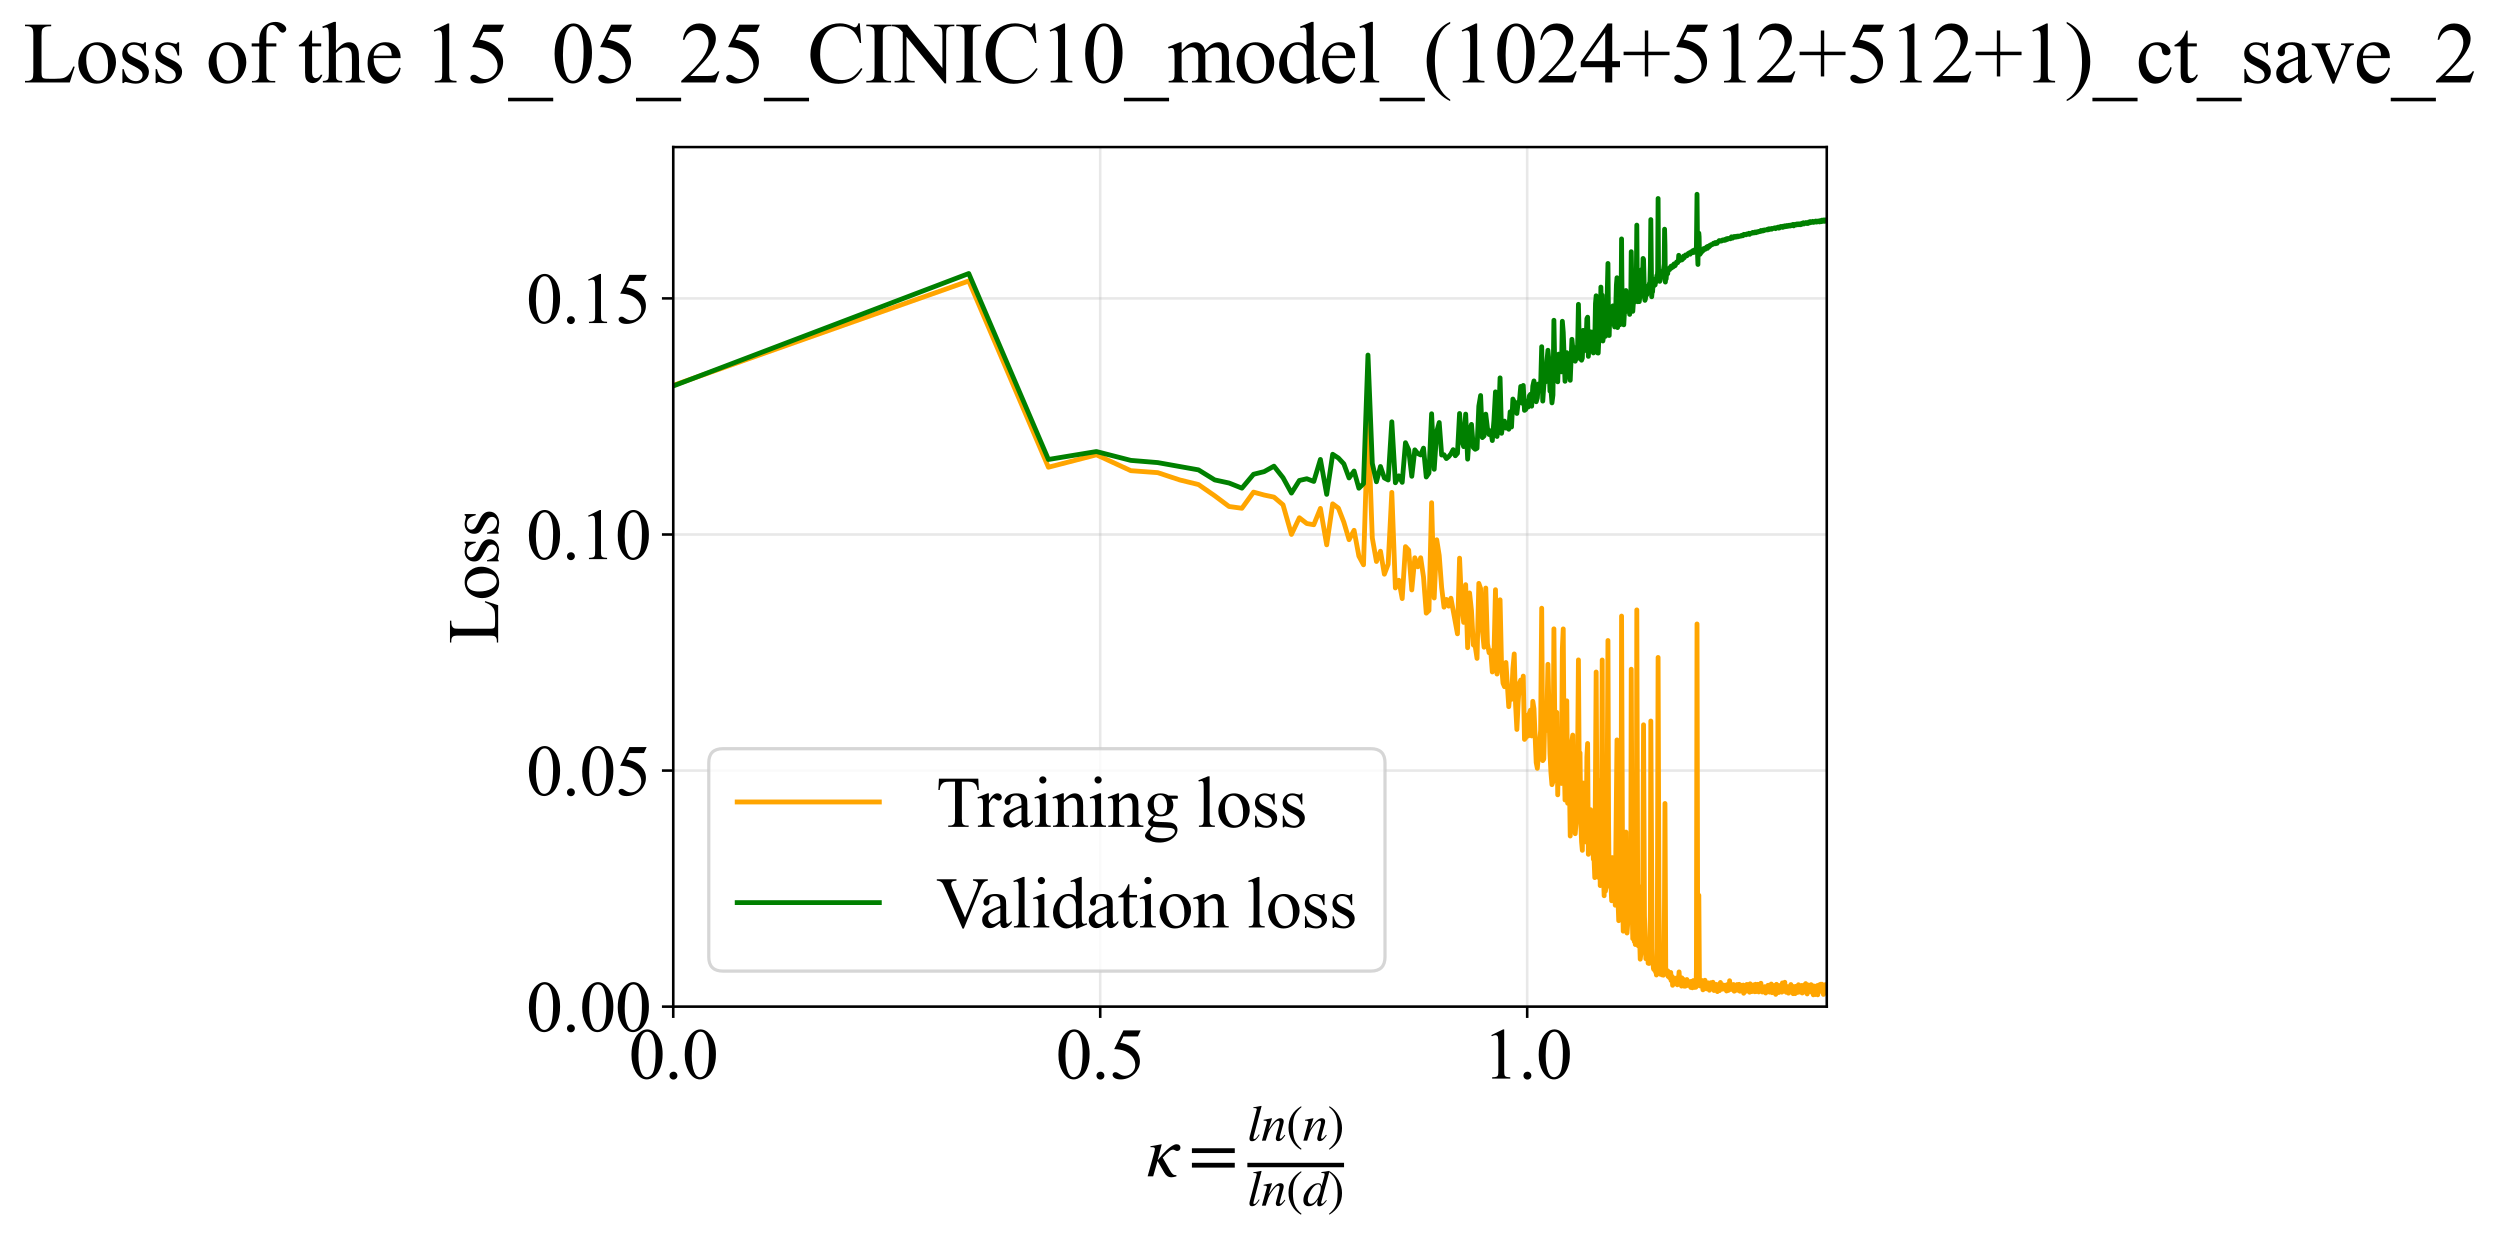 <?xml version="1.0" encoding="utf-8" standalone="no"?>
<!DOCTYPE svg PUBLIC "-//W3C//DTD SVG 1.1//EN"
  "http://www.w3.org/Graphics/SVG/1.1/DTD/svg11.dtd">
<svg xmlns:xlink="http://www.w3.org/1999/xlink" width="773.982pt" height="383.266pt" viewBox="0 0 773.982 383.266" xmlns="http://www.w3.org/2000/svg" version="1.1">
 <defs>
  <style type="text/css">*{stroke-linejoin: round; stroke-linecap: butt}</style>
 </defs>
 <g id="figure_1">
  <g id="patch_1">
   <path d="M -0 383.266 
L 773.982 383.266 
L 773.982 0 
L -0 0 
z
" style="fill: #ffffff"/>
  </g>
  <g id="axes_1">
   <g id="patch_2">
    <path d="M 208.431 311.644 
L 565.551 311.644 
L 565.551 45.532 
L 208.431 45.532 
z
" style="fill: #ffffff"/>
   </g>
   <g id="matplotlib.axis_1">
    <g id="xtick_1">
     <g id="line2d_1">
      <path d="M 208.431 311.644 
L 208.431 45.532 
" clip-path="url(#pd3b8f3aef7)" style="fill: none; stroke: #b0b0b0; stroke-opacity: 0.3; stroke-width: 0.8; stroke-linecap: square"/>
     </g>
     <g id="line2d_2">
      <defs>
       <path id="m0d1d786838" d="M 0 0 
L 0 3.5 
" style="stroke: #000000; stroke-width: 0.8"/>
      </defs>
      <g>
       <use xlink:href="#m0d1d786838" x="208.431" y="311.644" style="stroke: #000000; stroke-width: 0.8"/>
      </g>
     </g>
     <g id="text_1">
      <!-- 0.0 -->
      <g transform="translate(194.681 333.92) scale(0.22 -0.22)">
       <defs>
        <path id="TimesNewRomanPSMT-30" d="M 231 2094 
Q 231 2819 450 3342 
Q 669 3866 1031 4122 
Q 1313 4325 1613 4325 
Q 2100 4325 2488 3828 
Q 2972 3213 2972 2159 
Q 2972 1422 2759 906 
Q 2547 391 2217 158 
Q 1888 -75 1581 -75 
Q 975 -75 572 641 
Q 231 1244 231 2094 
z
M 844 2016 
Q 844 1141 1059 588 
Q 1238 122 1591 122 
Q 1759 122 1940 273 
Q 2122 425 2216 781 
Q 2359 1319 2359 2297 
Q 2359 3022 2209 3506 
Q 2097 3866 1919 4016 
Q 1791 4119 1609 4119 
Q 1397 4119 1231 3928 
Q 1006 3669 925 3112 
Q 844 2556 844 2016 
z
" transform="scale(0.016)"/>
        <path id="TimesNewRomanPSMT-2e" d="M 800 606 
Q 947 606 1047 504 
Q 1147 403 1147 259 
Q 1147 116 1045 14 
Q 944 -88 800 -88 
Q 656 -88 554 14 
Q 453 116 453 259 
Q 453 406 554 506 
Q 656 606 800 606 
z
" transform="scale(0.016)"/>
       </defs>
       <use xlink:href="#TimesNewRomanPSMT-30"/>
       <use xlink:href="#TimesNewRomanPSMT-2e" transform="translate(50 0)"/>
       <use xlink:href="#TimesNewRomanPSMT-30" transform="translate(75 0)"/>
      </g>
     </g>
    </g>
    <g id="xtick_2">
     <g id="line2d_3">
      <path d="M 340.619 311.644 
L 340.619 45.532 
" clip-path="url(#pd3b8f3aef7)" style="fill: none; stroke: #b0b0b0; stroke-opacity: 0.3; stroke-width: 0.8; stroke-linecap: square"/>
     </g>
     <g id="line2d_4">
      <g>
       <use xlink:href="#m0d1d786838" x="340.619" y="311.644" style="stroke: #000000; stroke-width: 0.8"/>
      </g>
     </g>
     <g id="text_2">
      <!-- 0.5 -->
      <g transform="translate(326.869 333.92) scale(0.22 -0.22)">
       <defs>
        <path id="TimesNewRomanPSMT-35" d="M 2778 4238 
L 2534 3706 
L 1259 3706 
L 981 3138 
Q 1809 3016 2294 2522 
Q 2709 2097 2709 1522 
Q 2709 1188 2573 903 
Q 2438 619 2231 419 
Q 2025 219 1772 97 
Q 1413 -75 1034 -75 
Q 653 -75 479 54 
Q 306 184 306 341 
Q 306 428 378 495 
Q 450 563 559 563 
Q 641 563 702 538 
Q 763 513 909 409 
Q 1144 247 1384 247 
Q 1750 247 2026 523 
Q 2303 800 2303 1197 
Q 2303 1581 2056 1914 
Q 1809 2247 1375 2428 
Q 1034 2569 447 2591 
L 1259 4238 
L 2778 4238 
z
" transform="scale(0.016)"/>
       </defs>
       <use xlink:href="#TimesNewRomanPSMT-30"/>
       <use xlink:href="#TimesNewRomanPSMT-2e" transform="translate(50 0)"/>
       <use xlink:href="#TimesNewRomanPSMT-35" transform="translate(75 0)"/>
      </g>
     </g>
    </g>
    <g id="xtick_3">
     <g id="line2d_5">
      <path d="M 472.807 311.644 
L 472.807 45.532 
" clip-path="url(#pd3b8f3aef7)" style="fill: none; stroke: #b0b0b0; stroke-opacity: 0.3; stroke-width: 0.8; stroke-linecap: square"/>
     </g>
     <g id="line2d_6">
      <g>
       <use xlink:href="#m0d1d786838" x="472.807" y="311.644" style="stroke: #000000; stroke-width: 0.8"/>
      </g>
     </g>
     <g id="text_3">
      <!-- 1.0 -->
      <g transform="translate(459.057 333.92) scale(0.22 -0.22)">
       <defs>
        <path id="TimesNewRomanPSMT-31" d="M 750 3822 
L 1781 4325 
L 1884 4325 
L 1884 747 
Q 1884 391 1914 303 
Q 1944 216 2037 169 
Q 2131 122 2419 116 
L 2419 0 
L 825 0 
L 825 116 
Q 1125 122 1212 167 
Q 1300 213 1334 289 
Q 1369 366 1369 747 
L 1369 3034 
Q 1369 3497 1338 3628 
Q 1316 3728 1258 3775 
Q 1200 3822 1119 3822 
Q 1003 3822 797 3725 
L 750 3822 
z
" transform="scale(0.016)"/>
       </defs>
       <use xlink:href="#TimesNewRomanPSMT-31"/>
       <use xlink:href="#TimesNewRomanPSMT-2e" transform="translate(50 0)"/>
       <use xlink:href="#TimesNewRomanPSMT-30" transform="translate(75 0)"/>
      </g>
     </g>
    </g>
    <g id="text_4">
     <!-- $\kappa  = \frac{ln(n)}{ln(d)}$ -->
     <g transform="translate(354.981 364.186) scale(0.22 -0.22)">
      <defs>
       <path id="STIXGeneral-Italic-3ba" d="M 979 1440 
L 998 1446 
Q 1850 2541 2464 2790 
Q 2547 2822 2630 2822 
Q 2797 2822 2886 2736 
Q 2976 2650 2976 2522 
Q 2976 2387 2893 2307 
Q 2810 2227 2682 2227 
Q 2605 2227 2502 2288 
Q 2400 2349 2336 2349 
Q 2170 2349 1990 2205 
Q 1811 2061 1414 1645 
L 2042 544 
Q 2202 262 2310 182 
Q 2419 102 2624 102 
L 2624 0 
Q 2374 -83 2182 -83 
Q 1786 -83 1555 326 
L 960 1350 
L 576 0 
L 90 0 
L 640 1978 
Q 730 2317 730 2406 
Q 730 2560 518 2560 
L 339 2560 
L 339 2650 
Q 678 2694 1306 2822 
L 1325 2803 
L 979 1440 
z
" transform="scale(0.016)"/>
       <path id="STIXGeneral-Regular-3d" d="M 4077 2048 
L 307 2048 
L 307 2470 
L 4077 2470 
L 4077 2048 
z
M 4077 768 
L 307 768 
L 307 1190 
L 4077 1190 
L 4077 768 
z
" transform="scale(0.016)"/>
       <path id="STIXGeneral-Italic-6c" d="M 1786 4339 
L 806 595 
Q 755 410 755 320 
Q 755 205 864 205 
Q 1037 205 1293 570 
L 1453 794 
L 1542 730 
Q 1254 275 1046 102 
Q 838 -70 576 -70 
Q 262 -70 262 288 
Q 262 397 288 480 
L 1165 3834 
Q 1184 3898 1184 3955 
Q 1184 4096 870 4096 
L 755 4096 
L 755 4198 
Q 1203 4250 1747 4371 
L 1786 4339 
z
" transform="scale(0.016)"/>
       <path id="STIXGeneral-Italic-6e" d="M 2944 749 
L 3034 666 
Q 2707 218 2534 80 
Q 2362 -58 2138 -58 
Q 2010 -58 1923 28 
Q 1837 115 1837 288 
Q 1837 390 1939 768 
L 2221 1805 
Q 2310 2150 2310 2310 
Q 2310 2496 2157 2496 
Q 1971 2496 1750 2275 
Q 1530 2054 1210 1587 
Q 998 1274 899 1024 
Q 800 774 570 0 
L 90 0 
L 704 2240 
Q 717 2304 717 2349 
Q 717 2445 630 2480 
Q 544 2515 301 2522 
L 301 2624 
Q 550 2675 857 2729 
Q 1165 2784 1338 2822 
L 1363 2810 
L 934 1414 
Q 1408 2170 1753 2496 
Q 2099 2822 2413 2822 
Q 2611 2822 2720 2716 
Q 2829 2611 2829 2432 
Q 2829 2272 2765 2048 
L 2406 749 
Q 2317 429 2317 358 
Q 2317 243 2419 243 
Q 2541 243 2810 582 
Q 2854 634 2944 749 
z
" transform="scale(0.016)"/>
       <path id="STIXGeneral-Regular-28" d="M 1946 -1030 
L 1869 -1133 
Q 1126 -710 716 32 
Q 307 774 307 1613 
Q 307 3386 1888 4326 
L 1946 4224 
Q 1293 3667 1075 3126 
Q 858 2586 858 1632 
Q 858 685 1082 96 
Q 1306 -493 1946 -1030 
z
" transform="scale(0.016)"/>
       <path id="STIXGeneral-Regular-29" d="M 186 4224 
L 262 4326 
Q 992 3891 1408 3148 
Q 1824 2406 1824 1581 
Q 1824 -166 243 -1133 
L 186 -1030 
Q 845 -486 1059 54 
Q 1274 595 1274 1562 
Q 1274 2534 1059 3120 
Q 845 3706 186 4224 
z
" transform="scale(0.016)"/>
       <path id="STIXGeneral-Italic-64" d="M 3334 4371 
L 3373 4333 
L 3123 3360 
L 2739 1958 
Q 2323 429 2323 384 
Q 2323 256 2438 256 
Q 2522 256 2614 336 
Q 2707 416 2963 710 
L 3040 646 
Q 2547 -83 2099 -83 
Q 1978 -83 1907 -6 
Q 1837 70 1837 205 
Q 1837 397 1920 774 
Q 1645 307 1379 118 
Q 1114 -70 781 -70 
Q 461 -70 278 125 
Q 96 320 96 678 
Q 96 1440 713 2131 
Q 1331 2822 1965 2822 
Q 2163 2822 2256 2732 
Q 2349 2643 2381 2451 
L 2387 2451 
L 2675 3494 
Q 2765 3808 2765 3949 
Q 2765 4051 2694 4076 
Q 2624 4102 2355 4115 
L 2355 4224 
Q 2848 4269 3334 4371 
z
M 2278 2310 
Q 2278 2477 2185 2576 
Q 2093 2675 1978 2675 
Q 1677 2675 1395 2381 
Q 1075 2042 864 1571 
Q 653 1101 653 704 
Q 653 486 752 361 
Q 851 237 1024 237 
Q 1312 237 1606 550 
Q 1901 864 2089 1350 
Q 2278 1837 2278 2310 
z
" transform="scale(0.016)"/>
      </defs>
      <use xlink:href="#STIXGeneral-Italic-3ba" transform="translate(0 0.003)"/>
      <use xlink:href="#STIXGeneral-Regular-3d" transform="translate(58.84 0.003)"/>
      <use xlink:href="#STIXGeneral-Italic-6c" transform="translate(141.78 50.192) scale(0.7)"/>
      <use xlink:href="#STIXGeneral-Italic-6e" transform="translate(161.24 50.192) scale(0.7)"/>
      <use xlink:href="#STIXGeneral-Regular-28" transform="translate(196.24 50.192) scale(0.7)"/>
      <use xlink:href="#STIXGeneral-Italic-6e" transform="translate(219.55 50.192) scale(0.7)"/>
      <use xlink:href="#STIXGeneral-Regular-29" transform="translate(254.55 50.192) scale(0.7)"/>
      <use xlink:href="#STIXGeneral-Italic-6c" transform="translate(141.78 -41.258) scale(0.7)"/>
      <use xlink:href="#STIXGeneral-Italic-6e" transform="translate(161.24 -41.258) scale(0.7)"/>
      <use xlink:href="#STIXGeneral-Regular-28" transform="translate(196.24 -41.258) scale(0.7)"/>
      <use xlink:href="#STIXGeneral-Italic-64" transform="translate(219.55 -41.258) scale(0.7)"/>
      <use xlink:href="#STIXGeneral-Regular-29" transform="translate(254.55 -41.258) scale(0.7)"/>
      <path d="M 141.78 12.8 
L 141.78 19.05 
L 277.86 19.05 
L 277.86 12.8 
L 141.78 12.8 
z
"/>
     </g>
    </g>
   </g>
   <g id="matplotlib.axis_2">
    <g id="ytick_1">
     <g id="line2d_7">
      <path d="M 208.431 311.644 
L 565.551 311.644 
" clip-path="url(#pd3b8f3aef7)" style="fill: none; stroke: #b0b0b0; stroke-opacity: 0.3; stroke-width: 0.8; stroke-linecap: square"/>
     </g>
     <g id="line2d_8">
      <defs>
       <path id="m60478ac6f2" d="M 0 0 
L -3.5 0 
" style="stroke: #000000; stroke-width: 0.8"/>
      </defs>
      <g>
       <use xlink:href="#m60478ac6f2" x="208.431" y="311.644" style="stroke: #000000; stroke-width: 0.8"/>
      </g>
     </g>
     <g id="text_5">
      <!-- 0.00 -->
      <g transform="translate(162.931 319.282) scale(0.22 -0.22)">
       <use xlink:href="#TimesNewRomanPSMT-30"/>
       <use xlink:href="#TimesNewRomanPSMT-2e" transform="translate(50 0)"/>
       <use xlink:href="#TimesNewRomanPSMT-30" transform="translate(75 0)"/>
       <use xlink:href="#TimesNewRomanPSMT-30" transform="translate(125 0)"/>
      </g>
     </g>
    </g>
    <g id="ytick_2">
     <g id="line2d_9">
      <path d="M 208.431 238.557 
L 565.551 238.557 
" clip-path="url(#pd3b8f3aef7)" style="fill: none; stroke: #b0b0b0; stroke-opacity: 0.3; stroke-width: 0.8; stroke-linecap: square"/>
     </g>
     <g id="line2d_10">
      <g>
       <use xlink:href="#m60478ac6f2" x="208.431" y="238.557" style="stroke: #000000; stroke-width: 0.8"/>
      </g>
     </g>
     <g id="text_6">
      <!-- 0.05 -->
      <g transform="translate(162.931 246.195) scale(0.22 -0.22)">
       <use xlink:href="#TimesNewRomanPSMT-30"/>
       <use xlink:href="#TimesNewRomanPSMT-2e" transform="translate(50 0)"/>
       <use xlink:href="#TimesNewRomanPSMT-30" transform="translate(75 0)"/>
       <use xlink:href="#TimesNewRomanPSMT-35" transform="translate(125 0)"/>
      </g>
     </g>
    </g>
    <g id="ytick_3">
     <g id="line2d_11">
      <path d="M 208.431 165.471 
L 565.551 165.471 
" clip-path="url(#pd3b8f3aef7)" style="fill: none; stroke: #b0b0b0; stroke-opacity: 0.3; stroke-width: 0.8; stroke-linecap: square"/>
     </g>
     <g id="line2d_12">
      <g>
       <use xlink:href="#m60478ac6f2" x="208.431" y="165.471" style="stroke: #000000; stroke-width: 0.8"/>
      </g>
     </g>
     <g id="text_7">
      <!-- 0.10 -->
      <g transform="translate(162.931 173.109) scale(0.22 -0.22)">
       <use xlink:href="#TimesNewRomanPSMT-30"/>
       <use xlink:href="#TimesNewRomanPSMT-2e" transform="translate(50 0)"/>
       <use xlink:href="#TimesNewRomanPSMT-31" transform="translate(75 0)"/>
       <use xlink:href="#TimesNewRomanPSMT-30" transform="translate(125 0)"/>
      </g>
     </g>
    </g>
    <g id="ytick_4">
     <g id="line2d_13">
      <path d="M 208.431 92.384 
L 565.551 92.384 
" clip-path="url(#pd3b8f3aef7)" style="fill: none; stroke: #b0b0b0; stroke-opacity: 0.3; stroke-width: 0.8; stroke-linecap: square"/>
     </g>
     <g id="line2d_14">
      <g>
       <use xlink:href="#m60478ac6f2" x="208.431" y="92.384" style="stroke: #000000; stroke-width: 0.8"/>
      </g>
     </g>
     <g id="text_8">
      <!-- 0.15 -->
      <g transform="translate(162.931 100.022) scale(0.22 -0.22)">
       <use xlink:href="#TimesNewRomanPSMT-30"/>
       <use xlink:href="#TimesNewRomanPSMT-2e" transform="translate(50 0)"/>
       <use xlink:href="#TimesNewRomanPSMT-31" transform="translate(75 0)"/>
       <use xlink:href="#TimesNewRomanPSMT-35" transform="translate(125 0)"/>
      </g>
     </g>
    </g>
    <g id="text_9">
     <!-- Loss -->
     <g transform="translate(154.225 199.369) rotate(-90) scale(0.22 -0.22)">
      <defs>
       <path id="TimesNewRomanPSMT-4c" d="M 3669 1172 
L 3772 1150 
L 3409 0 
L 128 0 
L 128 116 
L 288 116 
Q 556 116 672 291 
Q 738 391 738 753 
L 738 3488 
Q 738 3884 650 3984 
Q 528 4122 288 4122 
L 128 4122 
L 128 4238 
L 2047 4238 
L 2047 4122 
Q 1709 4125 1573 4059 
Q 1438 3994 1388 3894 
Q 1338 3794 1338 3416 
L 1338 753 
Q 1338 494 1388 397 
Q 1425 331 1503 300 
Q 1581 269 1991 269 
L 2300 269 
Q 2788 269 2984 341 
Q 3181 413 3343 595 
Q 3506 778 3669 1172 
z
" transform="scale(0.016)"/>
       <path id="TimesNewRomanPSMT-6f" d="M 1600 2947 
Q 2250 2947 2644 2453 
Q 2978 2031 2978 1484 
Q 2978 1100 2793 706 
Q 2609 313 2286 112 
Q 1963 -88 1566 -88 
Q 919 -88 538 428 
Q 216 863 216 1403 
Q 216 1797 411 2186 
Q 606 2575 925 2761 
Q 1244 2947 1600 2947 
z
M 1503 2744 
Q 1338 2744 1170 2645 
Q 1003 2547 900 2300 
Q 797 2053 797 1666 
Q 797 1041 1045 587 
Q 1294 134 1700 134 
Q 2003 134 2200 384 
Q 2397 634 2397 1244 
Q 2397 2006 2069 2444 
Q 1847 2744 1503 2744 
z
" transform="scale(0.016)"/>
       <path id="TimesNewRomanPSMT-73" d="M 2050 2947 
L 2050 1972 
L 1947 1972 
Q 1828 2431 1642 2597 
Q 1456 2763 1169 2763 
Q 950 2763 815 2647 
Q 681 2531 681 2391 
Q 681 2216 781 2091 
Q 878 1963 1175 1819 
L 1631 1597 
Q 2266 1288 2266 781 
Q 2266 391 1970 151 
Q 1675 -88 1309 -88 
Q 1047 -88 709 6 
Q 606 38 541 38 
Q 469 38 428 -44 
L 325 -44 
L 325 978 
L 428 978 
Q 516 541 762 319 
Q 1009 97 1316 97 
Q 1531 97 1667 223 
Q 1803 350 1803 528 
Q 1803 744 1651 891 
Q 1500 1038 1047 1263 
Q 594 1488 453 1669 
Q 313 1847 313 2119 
Q 313 2472 555 2709 
Q 797 2947 1181 2947 
Q 1350 2947 1591 2875 
Q 1750 2828 1803 2828 
Q 1853 2828 1881 2850 
Q 1909 2872 1947 2947 
L 2050 2947 
z
" transform="scale(0.016)"/>
      </defs>
      <use xlink:href="#TimesNewRomanPSMT-4c"/>
      <use xlink:href="#TimesNewRomanPSMT-6f" transform="translate(61.084 0)"/>
      <use xlink:href="#TimesNewRomanPSMT-73" transform="translate(111.084 0)"/>
      <use xlink:href="#TimesNewRomanPSMT-73" transform="translate(150 0)"/>
     </g>
    </g>
   </g>
   <g id="line2d_15">
    <path d="M 208.431 119.307 
L 299.917 86.988 
L 324.581 144.646 
L 339.436 140.804 
L 350.1 145.719 
L 358.425 146.328 
L 365.254 148.593 
L 371.044 150.018 
L 376.07 153.491 
L 380.51 156.806 
L 384.487 157.353 
L 388.088 152.355 
L 391.378 153.261 
L 394.407 153.901 
L 397.213 156.285 
L 399.826 165.45 
L 402.272 160.295 
L 404.57 162.081 
L 406.738 162.453 
L 408.789 157.405 
L 410.735 168.675 
L 412.587 155.986 
L 414.353 157.301 
L 416.041 161.652 
L 417.658 167.081 
L 419.209 164.178 
L 420.699 172.159 
L 422.133 174.852 
L 423.515 129.729 
L 424.849 166.517 
L 426.137 173.83 
L 427.384 170.654 
L 428.591 177.763 
L 429.761 174.706 
L 430.896 152.452 
L 431.999 182.019 
L 433.07 179.644 
L 434.112 185.316 
L 435.127 169.233 
L 436.115 170.301 
L 437.078 182.634 
L 438.018 172.681 
L 438.935 175.471 
L 439.83 172.678 
L 440.705 178.632 
L 441.56 189.823 
L 442.396 189.009 
L 443.215 155.641 
L 444.016 185.131 
L 444.801 167.114 
L 445.57 171.966 
L 446.324 181.932 
L 447.063 187.975 
L 447.788 185.581 
L 448.5 187.653 
L 449.198 185.207 
L 451.221 196.227 
L 451.871 172.805 
L 452.511 187.428 
L 453.141 192.687 
L 453.76 181.016 
L 454.369 200.525 
L 454.969 183.576 
L 455.559 189.059 
L 456.141 199.667 
L 456.714 200.071 
L 457.278 203.83 
L 457.834 180.614 
L 458.382 182.195 
L 458.922 195.043 
L 459.455 200.372 
L 459.98 182.062 
L 460.498 199.239 
L 461.01 202.083 
L 461.514 201.444 
L 462.012 208.036 
L 462.504 203.567 
L 462.989 182.568 
L 463.468 208.682 
L 463.941 204.21 
L 464.409 185.699 
L 464.871 206.244 
L 465.327 211.513 
L 465.778 212.597 
L 466.223 205.102 
L 467.099 218.777 
L 467.53 214.118 
L 467.955 216.509 
L 468.376 207.053 
L 468.793 202.457 
L 469.205 217.968 
L 469.612 225.832 
L 470.015 217.388 
L 470.414 211.527 
L 470.809 210.536 
L 471.2 214.574 
L 471.587 209.319 
L 471.97 228.907 
L 472.349 228.426 
L 472.724 221.463 
L 473.096 227.868 
L 473.464 220.915 
L 473.829 219.86 
L 474.19 227.835 
L 474.548 217.121 
L 474.902 219.396 
L 475.601 236.093 
L 475.946 237.866 
L 476.627 229.977 
L 476.963 226.176 
L 477.295 188.301 
L 477.625 235.479 
L 477.952 234.996 
L 478.277 221.419 
L 478.598 226.214 
L 478.917 220.922 
L 479.234 205.664 
L 479.858 233.304 
L 480.167 239.265 
L 480.473 242.921 
L 480.777 242.009 
L 481.078 194.684 
L 481.377 226.63 
L 481.673 237.245 
L 481.968 220.547 
L 482.26 246.073 
L 482.55 228.119 
L 482.837 231.192 
L 483.123 242.004 
L 483.406 242.548 
L 483.687 200.967 
L 483.967 194.709 
L 484.244 234.61 
L 484.519 247.675 
L 484.792 244.547 
L 485.064 216.978 
L 485.333 248.674 
L 485.6 248.589 
L 485.866 241.082 
L 486.13 258.821 
L 486.392 251.658 
L 486.652 229.349 
L 486.91 227.581 
L 487.167 253.323 
L 487.422 249.101 
L 487.675 258.106 
L 487.927 254.741 
L 488.177 247.463 
L 488.425 232.847 
L 488.672 204.3 
L 488.917 238.946 
L 489.16 233.083 
L 489.402 254.734 
L 489.643 260.647 
L 489.882 263.259 
L 490.119 242.417 
L 490.355 253.1 
L 490.59 251.413 
L 490.823 251.399 
L 491.055 260.672 
L 491.285 234.337 
L 491.514 230.181 
L 491.742 264.492 
L 491.968 259.007 
L 492.193 257.882 
L 492.416 250.668 
L 492.639 261.844 
L 492.86 263.505 
L 493.079 260.007 
L 493.298 266.026 
L 493.515 266.082 
L 493.731 271.698 
L 494.159 208.052 
L 494.372 245.974 
L 494.793 271.594 
L 495.002 268.982 
L 495.21 254.219 
L 495.416 274.166 
L 495.622 241.432 
L 495.826 252.467 
L 496.029 204.334 
L 496.232 271.506 
L 496.433 271.695 
L 496.633 277.313 
L 496.832 260.455 
L 497.03 275.892 
L 497.227 274.565 
L 497.423 269.844 
L 497.812 198.295 
L 498.005 255.291 
L 498.197 274.332 
L 498.388 273.214 
L 498.578 272.788 
L 498.768 274.571 
L 498.956 278.869 
L 499.143 265.498 
L 499.33 273.963 
L 499.515 276.489 
L 499.7 268.38 
L 500.066 280.249 
L 500.61 229.076 
L 500.789 280.368 
L 500.968 280.097 
L 501.145 285.028 
L 501.498 275.5 
L 501.674 280.756 
L 501.848 281.096 
L 502.022 190.736 
L 502.367 277.537 
L 502.538 288.28 
L 502.709 284.197 
L 502.878 271.009 
L 503.048 283.696 
L 503.383 257.608 
L 503.716 288.857 
L 503.882 286.578 
L 504.046 282.594 
L 504.21 282.044 
L 504.374 279.05 
L 504.536 278.995 
L 504.698 283.699 
L 504.859 284.969 
L 505.02 207.186 
L 505.339 283.459 
L 505.498 290.598 
L 505.655 289.498 
L 505.813 283.617 
L 505.969 291.509 
L 506.125 287.98 
L 506.28 292.418 
L 506.435 291.102 
L 506.589 275.229 
L 506.743 188.82 
L 507.048 287.693 
L 507.199 292.829 
L 507.35 290.12 
L 507.501 292.872 
L 507.65 291.685 
L 507.8 296.954 
L 508.096 294.678 
L 508.244 274.432 
L 508.391 276.145 
L 508.537 284.066 
L 508.828 224.396 
L 509.117 283.736 
L 509.546 296.82 
L 509.688 294.225 
L 509.83 295.928 
L 509.971 291.323 
L 510.251 298.203 
L 510.529 298.284 
L 510.668 293.052 
L 510.806 292.243 
L 510.943 282.274 
L 511.08 223.227 
L 511.488 293.646 
L 511.623 297.751 
L 511.757 297.87 
L 511.891 299.863 
L 512.025 300.156 
L 512.158 299.013 
L 512.29 298.898 
L 512.423 298.42 
L 512.554 300.934 
L 512.685 299.735 
L 512.816 301.85 
L 512.947 300.018 
L 513.077 296.091 
L 513.335 203.544 
L 513.592 278.028 
L 513.847 300.894 
L 513.974 299.199 
L 514.1 301.647 
L 514.226 300.834 
L 514.352 301.352 
L 514.477 300.031 
L 514.602 301.827 
L 514.726 300.577 
L 514.974 301.911 
L 515.097 301.298 
L 515.22 297.803 
L 515.464 248.757 
L 515.707 301.024 
L 515.828 301.448 
L 515.948 301.386 
L 516.069 301.449 
L 516.188 301.281 
L 516.308 300.56 
L 516.427 302.287 
L 516.545 301.542 
L 516.781 302.604 
L 516.899 301.878 
L 517.133 302.983 
L 517.249 301.069 
L 517.365 303.558 
L 517.481 302.287 
L 517.596 302.705 
L 517.711 302.335 
L 517.826 305.037 
L 518.054 302.783 
L 518.168 303.914 
L 518.281 303.385 
L 518.394 303.519 
L 518.619 304.532 
L 518.843 303.986 
L 518.954 304.197 
L 519.065 302.777 
L 519.286 304.883 
L 519.396 302.666 
L 519.615 303.879 
L 519.833 300.898 
L 520.05 304.426 
L 520.158 303.351 
L 520.373 304.175 
L 520.586 305.285 
L 520.693 302.747 
L 520.799 304.29 
L 521.01 303.211 
L 521.115 303.96 
L 521.22 303.229 
L 521.325 303.82 
L 521.429 305.316 
L 521.637 304.5 
L 521.74 305.325 
L 521.843 304.909 
L 522.049 303.755 
L 522.151 305.003 
L 522.253 303.256 
L 522.457 305.09 
L 522.558 304.096 
L 522.659 305.06 
L 522.86 304.228 
L 523.061 304.84 
L 523.16 303.913 
L 523.458 305.705 
L 523.556 303.842 
L 523.948 305.811 
L 524.046 304.309 
L 524.143 304.371 
L 524.24 303.577 
L 524.337 304.464 
L 524.433 304.277 
L 524.625 305.702 
L 524.721 304.428 
L 524.911 304.783 
L 525.006 305.648 
L 525.101 305.553 
L 525.196 300.019 
L 525.384 193.176 
L 525.571 283.183 
L 525.665 279.288 
L 525.758 279.509 
L 525.851 279.552 
L 525.943 277.176 
L 526.128 303.517 
L 526.22 303.554 
L 526.312 305.23 
L 526.403 304.423 
L 526.586 305.049 
L 526.948 303.572 
L 527.218 306.443 
L 527.307 304.585 
L 527.396 304.713 
L 527.485 305.846 
L 527.574 304.079 
L 527.663 304.483 
L 527.751 305.056 
L 527.839 303.477 
L 527.927 305.428 
L 528.015 305.191 
L 528.102 304.017 
L 528.19 304.566 
L 528.277 306.131 
L 528.364 305.83 
L 528.451 304.548 
L 528.537 305.654 
L 528.624 304.347 
L 528.71 304.752 
L 528.796 305.848 
L 528.882 304.296 
L 528.967 305.585 
L 529.053 304.568 
L 529.223 306.568 
L 529.392 305.325 
L 529.477 305.321 
L 529.561 305.757 
L 529.645 305.33 
L 529.729 304.227 
L 529.813 306.041 
L 529.896 305.946 
L 529.98 304.888 
L 530.229 306.171 
L 530.311 304.099 
L 530.394 305.444 
L 530.476 304.711 
L 530.64 306.653 
L 530.722 305.03 
L 530.885 306.128 
L 531.047 305.379 
L 531.128 305.947 
L 531.208 305.67 
L 531.289 304.768 
L 531.369 305.967 
L 531.45 305.336 
L 531.53 305.347 
L 531.609 305.208 
L 531.689 306.988 
L 531.769 304.842 
L 531.848 305.489 
L 531.927 306.05 
L 532.006 305.824 
L 532.085 305.573 
L 532.164 304.791 
L 532.242 305.014 
L 532.321 306.692 
L 532.399 304.877 
L 532.477 305.197 
L 532.555 305.798 
L 532.633 304.17 
L 532.71 306.04 
L 532.788 305.137 
L 532.865 305.374 
L 533.096 306.258 
L 533.325 304.894 
L 533.478 305.155 
L 533.553 305.952 
L 533.705 305.184 
L 533.78 305.38 
L 533.856 305.033 
L 534.006 306.304 
L 534.08 305.256 
L 534.155 305.694 
L 534.304 305.485 
L 534.378 305.472 
L 534.527 306.8 
L 534.6 306.557 
L 534.674 304.845 
L 534.748 305.112 
L 534.821 304.984 
L 535.04 306.651 
L 535.113 305.673 
L 535.258 306.494 
L 535.331 306.431 
L 535.475 303.635 
L 535.619 305.892 
L 535.763 305.281 
L 535.977 306.318 
L 536.119 305.263 
L 536.189 305.639 
L 536.26 304.841 
L 536.401 305.423 
L 536.542 304.859 
L 536.612 305.422 
L 536.682 304.798 
L 536.891 306.861 
L 537.029 305.224 
L 537.098 306.779 
L 537.167 306.031 
L 537.236 305.812 
L 537.374 306.485 
L 537.442 305.426 
L 537.511 305.678 
L 537.647 306.368 
L 537.783 304.808 
L 537.918 306.38 
L 537.986 306.222 
L 538.121 305.323 
L 538.188 306.614 
L 538.255 305.872 
L 538.322 304.766 
L 538.389 305.138 
L 538.456 304.75 
L 538.522 304.837 
L 538.655 306.874 
L 538.721 306.032 
L 538.787 305.985 
L 538.854 304.971 
L 538.919 306.007 
L 538.985 305.285 
L 539.051 306.16 
L 539.117 305.431 
L 539.182 306.71 
L 539.247 305.101 
L 539.313 305.924 
L 539.378 305.756 
L 539.443 306.544 
L 539.508 306.412 
L 539.572 306.355 
L 539.637 306.682 
L 539.702 304.976 
L 539.831 307.503 
L 539.959 305.516 
L 540.087 307.054 
L 540.151 306.09 
L 540.214 306.193 
L 540.405 305.328 
L 540.531 306.889 
L 540.595 305.405 
L 540.658 305.492 
L 540.72 305.396 
L 540.783 304.787 
L 540.846 306.602 
L 540.908 306.264 
L 540.971 306.565 
L 541.095 304.8 
L 541.158 306.604 
L 541.22 306.331 
L 541.405 305.411 
L 541.651 307.176 
L 541.713 306.79 
L 541.835 304.586 
L 541.896 306.434 
L 541.957 305.164 
L 542.017 304.959 
L 542.199 306.631 
L 542.26 305.771 
L 542.32 307.001 
L 542.38 305.716 
L 542.44 306.227 
L 542.5 306.516 
L 542.62 305.445 
L 542.68 306.252 
L 542.739 305.68 
L 542.799 306.1 
L 542.858 305.738 
L 542.918 304.906 
L 542.977 305.248 
L 543.036 306.809 
L 543.095 305.993 
L 543.154 305.258 
L 543.213 307.025 
L 543.272 306.735 
L 543.331 305.808 
L 543.389 306.469 
L 543.448 306.389 
L 543.506 304.729 
L 543.564 307.016 
L 543.623 305.25 
L 543.739 306.508 
L 543.855 305.329 
L 543.913 306.098 
L 543.97 306.037 
L 544.028 306.022 
L 544.143 306.584 
L 544.201 304.742 
L 544.258 306.917 
L 544.315 305.769 
L 544.372 305.632 
L 544.486 307.093 
L 544.6 305.096 
L 544.713 306.617 
L 544.77 305.249 
L 544.826 306.108 
L 544.883 306.66 
L 544.939 306.413 
L 544.995 305.962 
L 545.051 306.066 
L 545.107 306.57 
L 545.163 304.409 
L 545.219 305.449 
L 545.331 306.866 
L 545.386 305.429 
L 545.442 305.855 
L 545.608 307.124 
L 545.773 306.201 
L 545.883 305.95 
L 545.938 306.37 
L 545.993 306.305 
L 546.048 306.28 
L 546.102 306.486 
L 546.157 305.535 
L 546.211 306.038 
L 546.32 306.37 
L 546.374 305.464 
L 546.428 306.273 
L 546.482 306.532 
L 546.536 305.816 
L 546.59 305.853 
L 546.644 307.43 
L 546.698 306.835 
L 546.751 306.398 
L 546.805 307.166 
L 546.858 305.569 
L 546.912 306.358 
L 546.965 306.374 
L 547.019 305.485 
L 547.072 305.978 
L 547.125 306.705 
L 547.178 306.045 
L 547.284 305.815 
L 547.337 305.054 
L 547.39 306.798 
L 547.442 306.218 
L 547.495 306.168 
L 547.547 305.281 
L 547.652 306.818 
L 547.757 305.008 
L 547.861 307.167 
L 547.913 306.595 
L 547.965 305.673 
L 548.017 305.699 
L 548.069 307.029 
L 548.121 306.148 
L 548.224 306.713 
L 548.327 306.098 
L 548.379 304.65 
L 548.533 306.829 
L 548.584 305.695 
L 548.635 307.326 
L 548.686 306.725 
L 548.737 305.39 
L 548.788 305.66 
L 548.839 307.251 
L 548.889 306.326 
L 548.94 306.809 
L 548.991 306.054 
L 549.041 306.286 
L 549.092 306.487 
L 549.142 305.671 
L 549.192 306.442 
L 549.243 306.313 
L 549.293 305.115 
L 549.343 305.813 
L 549.393 307.114 
L 549.443 306.65 
L 549.493 306.124 
L 549.543 307.45 
L 549.593 307.196 
L 549.643 306.463 
L 549.692 306.636 
L 549.742 307.838 
L 549.791 305.471 
L 549.841 306.642 
L 549.989 304.733 
L 550.038 305.415 
L 550.137 306.368 
L 550.186 306.181 
L 550.235 305.71 
L 550.284 305.781 
L 550.43 306.842 
L 550.576 305.805 
L 550.624 305.828 
L 550.673 307.277 
L 550.721 306.746 
L 550.769 305.105 
L 550.818 306.537 
L 550.914 305.403 
L 550.962 305.877 
L 551.01 306.405 
L 551.058 306.11 
L 551.106 305.918 
L 551.154 306.027 
L 551.201 306.244 
L 551.249 305.303 
L 551.297 306.316 
L 551.344 306.699 
L 551.392 305.766 
L 551.439 305.773 
L 551.487 306.918 
L 551.534 305.665 
L 551.629 307.154 
L 551.676 305.352 
L 551.723 306.391 
L 551.77 306.986 
L 551.817 304.318 
L 551.864 305.906 
L 551.911 306.242 
L 551.958 306.122 
L 552.004 305.941 
L 552.051 306.915 
L 552.098 306.867 
L 552.144 306.044 
L 552.237 306.234 
L 552.284 306.75 
L 552.33 306.014 
L 552.376 306.599 
L 552.423 306.696 
L 552.561 304.109 
L 552.607 305.446 
L 552.653 306.724 
L 552.699 306.113 
L 552.745 306.107 
L 552.791 306.312 
L 552.836 306.299 
L 552.882 305.57 
L 552.928 305.776 
L 552.973 305.953 
L 553.019 307.2 
L 553.064 306.398 
L 553.11 306.558 
L 553.155 306.025 
L 553.2 306.83 
L 553.246 305.417 
L 553.291 306.623 
L 553.336 307.21 
L 553.381 306.487 
L 553.471 306.05 
L 553.516 306.725 
L 553.561 306.467 
L 553.651 306.079 
L 553.695 307.478 
L 553.74 306.844 
L 553.785 305.449 
L 553.829 306.986 
L 553.874 307.284 
L 554.007 305.565 
L 554.051 306.895 
L 554.096 306.107 
L 554.14 305.6 
L 554.272 307.154 
L 554.36 305.747 
L 554.404 307.013 
L 554.448 304.809 
L 554.536 305.331 
L 554.667 307.195 
L 554.71 306.411 
L 554.797 305.523 
L 554.884 305.88 
L 554.927 306.332 
L 554.97 305.64 
L 555.014 306.279 
L 555.057 305.415 
L 555.1 306.344 
L 555.143 307.641 
L 555.186 307.265 
L 555.229 305.432 
L 555.315 306.238 
L 555.358 307.04 
L 555.4 305.504 
L 555.443 306.634 
L 555.486 307.521 
L 555.528 306.445 
L 555.571 306.004 
L 555.656 306.22 
L 555.741 307.624 
L 555.868 305.387 
L 555.91 306.496 
L 555.994 306.444 
L 556.036 306.864 
L 556.078 306.104 
L 556.12 307.274 
L 556.413 305.791 
L 556.496 307.261 
L 556.538 305.925 
L 556.621 306.138 
L 556.703 306.931 
L 556.786 304.871 
L 556.827 305.757 
L 556.909 306.439 
L 556.991 305.159 
L 557.073 307.019 
L 557.114 305.456 
L 557.155 307.112 
L 557.196 306.448 
L 557.237 305.539 
L 557.277 305.625 
L 557.44 307.182 
L 557.561 305.482 
L 557.602 305.97 
L 557.642 306.404 
L 557.723 305.095 
L 557.803 307.035 
L 557.843 306.758 
L 557.923 306.409 
L 557.963 307.419 
L 558.043 307.011 
L 558.083 306.881 
L 558.123 305.159 
L 558.163 305.621 
L 558.202 306.578 
L 558.242 306.425 
L 558.282 305.247 
L 558.321 306.689 
L 558.361 306.832 
L 558.519 304.963 
L 558.637 306.444 
L 558.676 305.071 
L 558.715 306.914 
L 558.754 306.092 
L 558.911 306.389 
L 558.95 306.236 
L 559.028 304.521 
L 559.144 307.29 
L 559.26 305.874 
L 559.299 306.777 
L 559.337 305.797 
L 559.376 306.283 
L 559.414 305.867 
L 559.453 306.13 
L 559.491 307.718 
L 559.53 305.259 
L 559.568 306.691 
L 559.759 304.943 
L 559.949 306.641 
L 560.025 305.075 
L 560.101 305.456 
L 560.176 306.965 
L 560.214 306.477 
L 560.252 305.922 
L 560.289 306.704 
L 560.327 306.26 
L 560.364 306.785 
L 560.402 305.597 
L 560.477 306.677 
L 560.626 305.276 
L 560.701 304.845 
L 560.738 306.597 
L 560.812 307.157 
L 560.849 305.2 
L 560.997 306.96 
L 561.034 305.766 
L 561.108 306.372 
L 561.145 306.925 
L 561.181 306.521 
L 561.292 305.758 
L 561.328 306.149 
L 561.365 305.947 
L 561.401 307.992 
L 561.438 306.819 
L 561.474 305.232 
L 561.547 306.384 
L 561.584 306.288 
L 561.62 306.702 
L 561.656 305.433 
L 561.692 306.942 
L 561.729 306.138 
L 561.765 306.341 
L 561.837 306.252 
L 561.909 305.809 
L 562.053 307.893 
L 562.125 305.345 
L 562.161 306.041 
L 562.232 305.948 
L 562.304 307.708 
L 562.339 307.402 
L 562.446 305.517 
L 562.517 307.384 
L 562.588 306.551 
L 562.624 306.612 
L 562.659 305.11 
L 562.73 306.532 
L 562.765 307.983 
L 562.8 305.806 
L 562.835 305.951 
L 562.87 305.299 
L 562.906 307.441 
L 562.976 305.496 
L 563.011 305.264 
L 563.081 307.149 
L 563.116 305.502 
L 563.151 305.801 
L 563.185 304.923 
L 563.22 306.336 
L 563.29 306.415 
L 563.325 305.366 
L 563.359 306.286 
L 563.429 305.362 
L 563.463 306.265 
L 563.498 306.827 
L 563.636 304.716 
L 563.705 306.814 
L 563.739 306.18 
L 563.808 304.959 
L 563.842 306.092 
L 563.911 306.804 
L 563.945 306.364 
L 564.047 304.699 
L 564.081 306.448 
L 564.149 306.121 
L 564.183 305.872 
L 564.217 306.894 
L 564.285 306.039 
L 564.319 305.943 
L 564.353 305.113 
L 564.386 307.258 
L 564.42 305.096 
L 564.454 306.838 
L 564.521 307.866 
L 564.589 305.547 
L 564.622 306.688 
L 564.689 306.031 
L 564.723 305.828 
L 564.756 306.097 
L 564.823 305.342 
L 564.89 307 
L 565.023 305.144 
L 564.956 307.121 
L 565.056 305.489 
L 565.089 306.959 
L 565.122 305.414 
L 565.156 304.828 
L 565.288 306.566 
L 565.354 305.324 
L 565.387 305.854 
L 565.42 307.425 
L 565.518 307.008 
L 565.551 305.863 
L 565.551 305.863 
" clip-path="url(#pd3b8f3aef7)" style="fill: none; stroke: #ffa500; stroke-width: 1.5; stroke-linecap: square"/>
   </g>
   <g id="line2d_16">
    <path d="M 208.431 119.488 
L 299.917 84.682 
L 324.581 142.252 
L 339.436 139.796 
L 350.1 142.535 
L 358.425 143.217 
L 371.044 145.47 
L 376.07 148.58 
L 380.51 149.54 
L 384.487 151.129 
L 388.088 146.83 
L 391.378 146.012 
L 394.407 144.325 
L 397.213 147.886 
L 399.826 152.65 
L 402.272 148.75 
L 404.57 148.218 
L 406.738 149.048 
L 408.789 142.24 
L 410.735 153.047 
L 412.587 140.645 
L 414.353 141.796 
L 416.041 143.604 
L 417.658 147.966 
L 419.209 145.835 
L 420.699 151.151 
L 422.133 149.738 
L 423.515 109.927 
L 424.849 143.462 
L 426.137 149.15 
L 427.384 144.426 
L 428.591 147.979 
L 429.761 148.596 
L 430.896 130.591 
L 431.999 149.452 
L 433.07 147.315 
L 434.112 149.327 
L 435.127 137.056 
L 436.115 139.237 
L 437.078 147.457 
L 438.018 139.275 
L 438.935 140.414 
L 439.83 140.841 
L 440.705 138.743 
L 441.56 147.666 
L 442.396 146.455 
L 443.215 128.103 
L 444.016 145.288 
L 444.801 133.618 
L 445.57 130.812 
L 446.324 140.87 
L 447.063 140.785 
L 447.788 141.969 
L 448.5 141.385 
L 449.198 140.507 
L 449.884 139.216 
L 450.558 141.097 
L 451.221 140.334 
L 451.871 128.018 
L 452.511 136.33 
L 453.141 138.272 
L 453.76 128.204 
L 454.369 142.148 
L 454.969 133.162 
L 455.559 131.392 
L 456.141 138.568 
L 456.714 139.088 
L 457.278 138.772 
L 457.834 125.746 
L 458.382 122.454 
L 458.922 135.473 
L 459.455 134.969 
L 459.98 128.222 
L 460.498 132.563 
L 461.01 134.522 
L 461.514 133.367 
L 462.012 136.388 
L 462.504 130.205 
L 462.989 121.322 
L 463.468 135.128 
L 463.941 131.186 
L 464.409 116.993 
L 464.871 134.147 
L 465.327 130.99 
L 465.778 130.374 
L 466.223 132.53 
L 466.664 131.748 
L 467.099 132.889 
L 467.53 127.497 
L 467.955 132.195 
L 468.376 123.543 
L 468.793 124.416 
L 469.205 126.541 
L 469.612 127.999 
L 470.015 124.534 
L 470.414 124.104 
L 470.809 119.644 
L 471.2 124.816 
L 471.587 119.333 
L 471.97 127.045 
L 472.349 126.774 
L 472.724 124.194 
L 473.096 126.026 
L 473.464 122.597 
L 473.829 122.075 
L 474.19 125.75 
L 474.548 119.54 
L 474.902 117.936 
L 475.253 120.062 
L 475.601 124.372 
L 475.946 123.176 
L 476.288 118.88 
L 476.627 120.321 
L 476.963 119.7 
L 477.295 107.34 
L 477.625 124.171 
L 477.952 119.377 
L 478.277 116.725 
L 478.598 118.164 
L 478.917 111.747 
L 479.234 108.441 
L 479.547 111.874 
L 479.858 121.077 
L 480.167 120.668 
L 480.473 124.722 
L 480.777 122.307 
L 481.078 99.158 
L 481.377 115.783 
L 481.673 116.71 
L 481.968 111.714 
L 482.26 118.204 
L 482.55 109.644 
L 482.837 113.682 
L 483.406 115.117 
L 483.687 99.465 
L 483.967 102.858 
L 484.519 118.039 
L 484.792 115.379 
L 485.064 109.173 
L 485.333 113.029 
L 485.6 114.084 
L 485.866 113.934 
L 486.13 117.736 
L 486.652 105.048 
L 487.167 110.305 
L 487.422 107.602 
L 487.675 111.818 
L 487.927 110.46 
L 488.177 111.053 
L 488.425 107.124 
L 488.672 94.227 
L 488.917 105.296 
L 489.16 105.183 
L 489.402 111.209 
L 489.643 111.518 
L 489.882 110.85 
L 490.119 102.279 
L 490.355 108.693 
L 490.59 103.464 
L 490.823 104.161 
L 491.055 105.329 
L 491.285 98.675 
L 491.514 98.203 
L 491.742 110.327 
L 492.193 103.712 
L 492.416 102.73 
L 492.86 105.901 
L 493.298 109.266 
L 493.515 102.563 
L 493.731 105.557 
L 493.946 93.992 
L 494.159 91.57 
L 494.372 105.795 
L 494.583 109.254 
L 494.793 109.305 
L 495.002 104.7 
L 495.416 103.432 
L 495.622 88.884 
L 495.826 97.643 
L 496.029 91.372 
L 496.232 105.568 
L 496.433 104.359 
L 496.633 104.3 
L 496.832 101.77 
L 497.03 104.109 
L 497.227 101.626 
L 497.423 97.595 
L 497.812 81.567 
L 498.005 102.417 
L 498.197 103.864 
L 498.388 96.007 
L 498.578 99.971 
L 498.768 99.067 
L 498.956 99.001 
L 499.143 95.774 
L 499.33 94.7 
L 499.515 100.499 
L 499.7 96.811 
L 499.883 101.219 
L 500.066 100.499 
L 500.429 88.212 
L 500.61 85.991 
L 500.789 101.41 
L 501.145 97.564 
L 501.322 97.446 
L 501.498 100.553 
L 501.674 100.064 
L 501.848 97.379 
L 502.022 73.97 
L 502.195 94.549 
L 502.538 97.308 
L 502.709 100.562 
L 503.048 94.004 
L 503.216 96.576 
L 503.383 89.946 
L 503.55 95.169 
L 503.716 96.009 
L 503.882 92.494 
L 504.046 91.468 
L 504.21 91.712 
L 504.374 93.02 
L 504.536 97.328 
L 504.698 94.664 
L 504.859 94.011 
L 505.02 77.925 
L 505.339 95.68 
L 505.498 96.384 
L 505.813 91.751 
L 505.969 92.298 
L 506.125 93.496 
L 506.28 92.356 
L 506.589 86.247 
L 506.743 69.701 
L 506.895 89.022 
L 507.048 93.405 
L 507.35 91.335 
L 507.501 93.383 
L 507.948 89.472 
L 508.096 88.625 
L 508.244 83.444 
L 508.537 85.969 
L 508.683 80.01 
L 508.828 80.264 
L 509.117 92.133 
L 509.261 92.985 
L 509.404 92.57 
L 509.546 91.249 
L 509.688 91.363 
L 509.83 91.284 
L 509.971 89.033 
L 510.111 88.866 
L 510.251 88.48 
L 510.39 89.774 
L 510.529 89.349 
L 510.668 87.615 
L 510.806 87.419 
L 510.943 82.168 
L 511.08 67.986 
L 511.352 91.877 
L 511.488 90.303 
L 511.623 90.34 
L 511.757 88.214 
L 511.891 88.711 
L 512.025 86.781 
L 512.158 87.21 
L 512.29 86.423 
L 512.423 88.201 
L 512.554 87.015 
L 512.816 87.227 
L 512.947 85.288 
L 513.077 85.942 
L 513.206 83.809 
L 513.335 61.454 
L 513.464 83.574 
L 513.592 83.63 
L 513.847 87.093 
L 513.974 86.866 
L 514.226 85.457 
L 514.352 84.451 
L 514.477 84.347 
L 514.602 85.2 
L 514.85 84.974 
L 515.22 81.754 
L 515.342 70.958 
L 515.464 75.877 
L 515.586 87.323 
L 515.707 85.736 
L 515.828 86.351 
L 515.948 84.88 
L 516.069 84.861 
L 516.188 84.637 
L 516.308 84.733 
L 516.427 83.501 
L 516.545 83.43 
L 516.663 83.139 
L 516.781 83.231 
L 516.899 83.483 
L 517.016 82.814 
L 517.133 83.153 
L 517.249 83.068 
L 517.365 82.387 
L 517.481 82.977 
L 517.826 82.493 
L 517.94 82.685 
L 518.054 81.983 
L 518.168 82.062 
L 518.281 81.704 
L 518.507 82.314 
L 518.619 82.232 
L 519.065 81.112 
L 519.176 81.35 
L 519.286 81.135 
L 519.396 81.323 
L 519.615 80.741 
L 519.725 79.043 
L 519.833 79.562 
L 519.942 80.722 
L 520.05 80.154 
L 520.265 80.482 
L 520.48 80.319 
L 520.586 80.502 
L 520.693 80.145 
L 520.799 80.39 
L 521.01 79.911 
L 521.115 80.051 
L 521.22 79.299 
L 521.429 79.8 
L 521.843 78.923 
L 521.946 79.021 
L 522.151 78.932 
L 522.253 79.187 
L 522.659 78.468 
L 522.86 78.631 
L 522.961 78.282 
L 523.061 78.424 
L 523.16 78.319 
L 523.26 78.69 
L 523.556 77.95 
L 523.851 78.166 
L 523.948 78.013 
L 524.046 78.228 
L 524.143 77.57 
L 524.24 77.982 
L 524.337 77.847 
L 524.433 78.144 
L 524.721 77.318 
L 524.816 77.414 
L 525.006 77.245 
L 525.101 77.772 
L 525.196 76.28 
L 525.384 60.149 
L 525.571 79.314 
L 525.665 81.875 
L 525.758 75.549 
L 525.851 76.263 
L 525.943 72.185 
L 526.036 73.344 
L 526.128 78.444 
L 526.22 77.518 
L 526.312 78.721 
L 526.403 78.24 
L 526.495 78.436 
L 526.677 78.184 
L 526.858 77.734 
L 526.948 77.892 
L 527.396 77.458 
L 527.485 76.938 
L 527.574 77.317 
L 527.663 77.224 
L 527.839 76.849 
L 527.927 77.18 
L 528.015 77.078 
L 528.277 76.661 
L 528.364 76.452 
L 528.624 76.882 
L 528.71 76.268 
L 528.796 76.548 
L 528.882 76.481 
L 529.053 76.231 
L 529.138 76.42 
L 529.308 75.974 
L 529.392 76.121 
L 529.477 76.097 
L 529.729 75.74 
L 529.813 75.856 
L 529.896 75.789 
L 530.394 75.591 
L 530.476 75.309 
L 530.558 75.389 
L 530.64 75.339 
L 530.722 75.449 
L 530.803 75.381 
L 530.885 75.172 
L 530.966 75.276 
L 531.047 75.085 
L 531.128 75.464 
L 531.289 75.077 
L 531.369 75.335 
L 531.45 75.066 
L 531.609 75.33 
L 531.689 74.973 
L 531.769 75.06 
L 532.242 74.491 
L 532.399 74.626 
L 532.477 74.482 
L 532.633 74.652 
L 532.865 74.535 
L 532.942 74.637 
L 533.096 74.434 
L 533.172 74.493 
L 533.249 74.482 
L 533.325 74.275 
L 533.402 74.37 
L 533.705 74.243 
L 533.78 74.437 
L 533.856 74.38 
L 534.006 74.133 
L 534.155 74.363 
L 534.23 74.098 
L 534.304 74.248 
L 534.378 73.98 
L 534.453 74.093 
L 534.527 74.09 
L 534.6 73.892 
L 534.674 74.162 
L 534.821 73.944 
L 534.894 74.06 
L 534.967 73.826 
L 535.04 73.869 
L 535.331 73.851 
L 535.619 73.738 
L 535.691 73.934 
L 535.763 73.841 
L 535.905 73.484 
L 535.977 73.683 
L 536.048 73.323 
L 536.119 73.34 
L 536.331 73.538 
L 536.401 73.726 
L 536.471 73.346 
L 536.542 73.395 
L 536.751 73.339 
L 536.821 73.459 
L 536.891 73.217 
L 536.96 73.401 
L 537.029 73.225 
L 537.098 73.453 
L 537.167 73.349 
L 537.442 73.407 
L 537.511 73.16 
L 537.579 73.305 
L 537.783 73.254 
L 537.851 73.109 
L 537.918 73.184 
L 537.986 73.328 
L 538.121 73.083 
L 538.389 73.116 
L 538.456 73.207 
L 538.522 73.147 
L 538.854 73.009 
L 538.919 73.107 
L 539.051 72.961 
L 539.117 73.033 
L 539.182 72.853 
L 539.247 72.917 
L 539.378 73.004 
L 539.508 72.787 
L 539.572 72.988 
L 539.637 72.834 
L 539.702 72.869 
L 539.895 72.555 
L 540.023 72.714 
L 540.151 72.567 
L 540.342 72.665 
L 540.531 72.568 
L 540.595 72.687 
L 540.783 72.429 
L 540.846 72.534 
L 540.908 72.478 
L 541.095 72.402 
L 541.282 72.498 
L 541.344 72.312 
L 541.405 72.481 
L 541.467 72.22 
L 541.529 72.387 
L 541.59 72.312 
L 541.651 72.556 
L 541.774 72.281 
L 541.896 72.357 
L 542.078 72.209 
L 542.5 72.177 
L 542.56 72.182 
L 542.62 71.954 
L 542.68 72.142 
L 542.858 72.059 
L 542.977 71.963 
L 543.036 72.109 
L 543.095 72.051 
L 543.272 71.854 
L 543.389 71.979 
L 543.564 71.837 
L 543.623 72.059 
L 543.681 71.807 
L 543.739 71.885 
L 543.97 71.765 
L 544.028 71.915 
L 544.086 71.803 
L 544.143 71.884 
L 544.201 71.824 
L 544.258 71.844 
L 544.429 71.641 
L 544.77 71.719 
L 544.883 71.596 
L 544.939 71.657 
L 544.995 71.558 
L 545.163 71.354 
L 545.275 71.595 
L 545.331 71.541 
L 545.386 71.374 
L 545.442 71.523 
L 545.718 71.39 
L 545.773 71.496 
L 545.828 71.278 
L 545.883 71.432 
L 545.993 71.291 
L 546.048 71.417 
L 546.102 71.315 
L 546.157 71.383 
L 546.265 71.18 
L 546.32 71.23 
L 546.912 71.162 
L 547.072 71.02 
L 547.125 71.184 
L 547.178 71.067 
L 547.337 70.934 
L 547.442 71.141 
L 547.547 70.983 
L 547.6 70.981 
L 547.652 70.83 
L 547.809 71.051 
L 547.965 70.83 
L 548.121 70.822 
L 548.276 70.819 
L 548.481 70.968 
L 548.584 70.719 
L 548.635 70.826 
L 549.192 70.673 
L 549.343 70.566 
L 549.493 70.611 
L 549.543 70.529 
L 549.593 70.633 
L 549.643 70.583 
L 549.692 70.788 
L 549.742 70.645 
L 549.89 70.515 
L 549.94 70.624 
L 549.989 70.526 
L 550.186 70.428 
L 550.235 70.576 
L 550.284 70.399 
L 550.43 70.496 
L 550.479 70.318 
L 550.527 70.356 
L 550.624 70.316 
L 550.673 70.629 
L 550.769 70.301 
L 550.818 70.32 
L 550.866 70.59 
L 550.962 70.535 
L 551.01 70.341 
L 551.106 70.401 
L 551.297 70.116 
L 551.392 70.348 
L 551.439 70.309 
L 551.534 70.12 
L 551.581 70.305 
L 551.676 70.274 
L 551.723 70.274 
L 551.817 70.098 
L 551.911 70.394 
L 552.051 70.063 
L 552.098 70.021 
L 552.237 70.24 
L 552.284 70.209 
L 552.423 69.963 
L 552.469 69.977 
L 552.515 70.23 
L 552.561 70.109 
L 552.607 69.907 
L 552.653 70.004 
L 552.791 70.079 
L 552.973 69.906 
L 553.11 70.142 
L 553.155 70.003 
L 553.2 69.827 
L 553.246 70.104 
L 553.291 69.925 
L 553.471 70.023 
L 553.561 70.05 
L 553.606 69.821 
L 553.74 69.766 
L 553.874 69.97 
L 554.096 69.741 
L 554.14 69.99 
L 554.184 69.715 
L 554.228 69.871 
L 554.404 69.7 
L 554.448 69.736 
L 554.536 69.823 
L 554.623 69.888 
L 554.667 69.625 
L 554.797 69.731 
L 554.884 69.625 
L 554.927 69.727 
L 555.1 69.61 
L 555.143 69.469 
L 555.186 69.628 
L 555.229 69.588 
L 555.315 69.925 
L 555.358 69.687 
L 555.486 69.696 
L 555.614 69.582 
L 555.783 69.612 
L 555.826 69.435 
L 555.868 69.589 
L 555.91 69.652 
L 555.952 69.455 
L 555.994 69.648 
L 556.036 69.662 
L 556.162 69.416 
L 556.204 69.61 
L 556.288 69.533 
L 556.371 69.325 
L 556.413 69.544 
L 556.455 69.37 
L 556.538 69.317 
L 556.621 69.581 
L 556.662 69.434 
L 556.703 69.43 
L 556.745 69.56 
L 556.786 69.312 
L 556.868 69.423 
L 556.909 69.34 
L 556.95 69.453 
L 556.991 69.566 
L 557.032 69.4 
L 557.114 69.467 
L 557.155 69.314 
L 557.237 69.428 
L 557.277 69.292 
L 557.318 69.526 
L 557.399 69.435 
L 557.44 69.569 
L 557.48 69.458 
L 557.602 69.375 
L 557.642 69.512 
L 557.682 69.324 
L 557.763 69.161 
L 557.883 69.405 
L 557.963 69.092 
L 558.043 69.138 
L 558.083 69.099 
L 558.202 69.325 
L 558.282 69.244 
L 558.321 68.963 
L 558.361 69.255 
L 558.4 69.244 
L 558.44 69.055 
L 558.479 69.332 
L 558.558 69.202 
L 558.597 69.064 
L 558.637 69.134 
L 558.715 69.204 
L 558.911 69.01 
L 559.066 69.041 
L 559.105 68.903 
L 559.144 69.067 
L 559.183 69.035 
L 559.221 68.906 
L 559.299 69.176 
L 559.337 69.138 
L 559.376 68.953 
L 559.414 69.139 
L 559.453 69.207 
L 559.491 69.115 
L 559.53 68.993 
L 559.606 69.095 
L 559.683 69.089 
L 559.721 69.194 
L 559.797 68.909 
L 559.835 69.027 
L 559.949 69.072 
L 559.987 68.738 
L 560.063 68.93 
L 560.252 68.727 
L 560.327 68.976 
L 560.364 68.835 
L 560.439 68.598 
L 560.477 68.889 
L 560.552 68.796 
L 560.589 68.658 
L 560.626 68.814 
L 560.664 68.868 
L 560.701 68.831 
L 560.849 68.642 
L 560.886 68.865 
L 560.96 68.689 
L 561.034 68.674 
L 561.071 68.603 
L 561.108 68.695 
L 561.181 68.722 
L 561.218 68.531 
L 561.292 68.632 
L 561.474 68.852 
L 561.584 68.635 
L 561.62 68.668 
L 561.765 68.738 
L 561.837 68.666 
L 561.873 68.712 
L 561.945 68.727 
L 562.089 68.45 
L 562.232 68.73 
L 562.339 68.543 
L 562.375 68.492 
L 562.411 68.748 
L 562.482 68.455 
L 562.517 68.594 
L 562.588 68.484 
L 562.624 68.495 
L 562.73 68.674 
L 562.941 68.427 
L 563.081 68.497 
L 563.255 68.631 
L 563.394 68.341 
L 563.325 68.703 
L 563.429 68.414 
L 563.463 68.385 
L 563.498 68.46 
L 563.532 68.485 
L 563.567 68.414 
L 563.67 68.33 
L 563.705 68.402 
L 563.739 68.357 
L 563.774 68.259 
L 563.808 68.42 
L 563.842 68.623 
L 563.876 68.387 
L 563.911 68.298 
L 563.979 68.425 
L 564.013 68.409 
L 564.081 68.426 
L 564.115 68.142 
L 564.217 68.552 
L 564.251 68.314 
L 564.353 68.452 
L 564.42 68.216 
L 564.454 68.31 
L 564.521 68.409 
L 564.555 68.227 
L 564.622 68.418 
L 564.689 68.502 
L 564.723 68.086 
L 564.79 68.229 
L 564.89 68.52 
L 564.856 68.196 
L 564.923 68.372 
L 564.956 68.103 
L 565.023 68.288 
L 565.089 68.484 
L 565.156 68.09 
L 565.222 68.19 
L 565.387 68.339 
L 565.518 68.151 
L 565.551 68.137 
L 565.551 68.137 
" clip-path="url(#pd3b8f3aef7)" style="fill: none; stroke: #008000; stroke-width: 1.5; stroke-linecap: square"/>
   </g>
   <g id="patch_3">
    <path d="M 208.431 311.644 
L 208.431 45.532 
" style="fill: none; stroke: #000000; stroke-width: 0.8; stroke-linejoin: miter; stroke-linecap: square"/>
   </g>
   <g id="patch_4">
    <path d="M 565.551 311.644 
L 565.551 45.532 
" style="fill: none; stroke: #000000; stroke-width: 0.8; stroke-linejoin: miter; stroke-linecap: square"/>
   </g>
   <g id="patch_5">
    <path d="M 208.431 311.644 
L 565.551 311.644 
" style="fill: none; stroke: #000000; stroke-width: 0.8; stroke-linejoin: miter; stroke-linecap: square"/>
   </g>
   <g id="patch_6">
    <path d="M 208.431 45.532 
L 565.551 45.532 
" style="fill: none; stroke: #000000; stroke-width: 0.8; stroke-linejoin: miter; stroke-linecap: square"/>
   </g>
   <g id="text_10">
    <!-- Loss of the 15_05_25_CINIC10_model_(1024+512+512+1)_ct_save_2 -->
    <g transform="translate(7.2 25.532) scale(0.264 -0.264)">
     <defs>
      <path id="TimesNewRomanPSMT-20" transform="scale(0.016)"/>
      <path id="TimesNewRomanPSMT-66" d="M 1319 2638 
L 1319 756 
Q 1319 356 1406 250 
Q 1522 113 1716 113 
L 1975 113 
L 1975 0 
L 266 0 
L 266 113 
L 394 113 
Q 519 113 622 175 
Q 725 238 764 344 
Q 803 450 803 756 
L 803 2638 
L 247 2638 
L 247 2863 
L 803 2863 
L 803 3050 
Q 803 3478 940 3775 
Q 1078 4072 1361 4255 
Q 1644 4438 1997 4438 
Q 2325 4438 2600 4225 
Q 2781 4084 2781 3909 
Q 2781 3816 2700 3733 
Q 2619 3650 2525 3650 
Q 2453 3650 2373 3701 
Q 2294 3753 2178 3923 
Q 2063 4094 1966 4153 
Q 1869 4213 1750 4213 
Q 1606 4213 1506 4136 
Q 1406 4059 1362 3898 
Q 1319 3738 1319 3069 
L 1319 2863 
L 2056 2863 
L 2056 2638 
L 1319 2638 
z
" transform="scale(0.016)"/>
      <path id="TimesNewRomanPSMT-74" d="M 1031 3803 
L 1031 2863 
L 1700 2863 
L 1700 2644 
L 1031 2644 
L 1031 788 
Q 1031 509 1111 412 
Q 1191 316 1316 316 
Q 1419 316 1516 380 
Q 1613 444 1666 569 
L 1788 569 
Q 1678 263 1478 108 
Q 1278 -47 1066 -47 
Q 922 -47 784 33 
Q 647 113 581 261 
Q 516 409 516 719 
L 516 2644 
L 63 2644 
L 63 2747 
Q 234 2816 414 2980 
Q 594 3144 734 3369 
Q 806 3488 934 3803 
L 1031 3803 
z
" transform="scale(0.016)"/>
      <path id="TimesNewRomanPSMT-68" d="M 1041 4444 
L 1041 2350 
Q 1388 2731 1591 2839 
Q 1794 2947 1997 2947 
Q 2241 2947 2416 2812 
Q 2591 2678 2675 2391 
Q 2734 2191 2734 1659 
L 2734 647 
Q 2734 375 2778 275 
Q 2809 200 2884 156 
Q 2959 113 3159 113 
L 3159 0 
L 1753 0 
L 1753 113 
L 1819 113 
Q 2019 113 2097 173 
Q 2175 234 2206 353 
Q 2216 403 2216 647 
L 2216 1659 
Q 2216 2128 2167 2275 
Q 2119 2422 2012 2495 
Q 1906 2569 1756 2569 
Q 1603 2569 1437 2487 
Q 1272 2406 1041 2159 
L 1041 647 
Q 1041 353 1073 281 
Q 1106 209 1195 161 
Q 1284 113 1503 113 
L 1503 0 
L 84 0 
L 84 113 
Q 275 113 384 172 
Q 447 203 484 290 
Q 522 378 522 647 
L 522 3238 
Q 522 3728 498 3840 
Q 475 3953 426 3993 
Q 378 4034 297 4034 
Q 231 4034 84 3984 
L 41 4094 
L 897 4444 
L 1041 4444 
z
" transform="scale(0.016)"/>
      <path id="TimesNewRomanPSMT-65" d="M 681 1784 
Q 678 1147 991 784 
Q 1303 422 1725 422 
Q 2006 422 2214 576 
Q 2422 731 2563 1106 
L 2659 1044 
Q 2594 616 2278 264 
Q 1963 -88 1488 -88 
Q 972 -88 605 314 
Q 238 716 238 1394 
Q 238 2128 614 2539 
Q 991 2950 1559 2950 
Q 2041 2950 2350 2633 
Q 2659 2316 2659 1784 
L 681 1784 
z
M 681 1966 
L 2006 1966 
Q 1991 2241 1941 2353 
Q 1863 2528 1708 2628 
Q 1553 2728 1384 2728 
Q 1125 2728 920 2526 
Q 716 2325 681 1966 
z
" transform="scale(0.016)"/>
      <path id="TimesNewRomanPSMT-5f" d="M 3256 -1381 
L -53 -1381 
L -53 -1119 
L 3256 -1119 
L 3256 -1381 
z
" transform="scale(0.016)"/>
      <path id="TimesNewRomanPSMT-32" d="M 2934 816 
L 2638 0 
L 138 0 
L 138 116 
Q 1241 1122 1691 1759 
Q 2141 2397 2141 2925 
Q 2141 3328 1894 3587 
Q 1647 3847 1303 3847 
Q 991 3847 742 3664 
Q 494 3481 375 3128 
L 259 3128 
Q 338 3706 661 4015 
Q 984 4325 1469 4325 
Q 1984 4325 2329 3994 
Q 2675 3663 2675 3213 
Q 2675 2891 2525 2569 
Q 2294 2063 1775 1497 
Q 997 647 803 472 
L 1909 472 
Q 2247 472 2383 497 
Q 2519 522 2628 598 
Q 2738 675 2819 816 
L 2934 816 
z
" transform="scale(0.016)"/>
      <path id="TimesNewRomanPSMT-43" d="M 3853 4334 
L 3950 2894 
L 3853 2894 
Q 3659 3541 3300 3825 
Q 2941 4109 2438 4109 
Q 2016 4109 1675 3895 
Q 1334 3681 1139 3212 
Q 944 2744 944 2047 
Q 944 1472 1128 1050 
Q 1313 628 1683 403 
Q 2053 178 2528 178 
Q 2941 178 3256 354 
Q 3572 531 3950 1056 
L 4047 994 
Q 3728 428 3303 165 
Q 2878 -97 2294 -97 
Q 1241 -97 663 684 
Q 231 1266 231 2053 
Q 231 2688 515 3219 
Q 800 3750 1298 4042 
Q 1797 4334 2388 4334 
Q 2847 4334 3294 4109 
Q 3425 4041 3481 4041 
Q 3566 4041 3628 4100 
Q 3709 4184 3744 4334 
L 3853 4334 
z
" transform="scale(0.016)"/>
      <path id="TimesNewRomanPSMT-49" d="M 1975 116 
L 1975 0 
L 159 0 
L 159 116 
L 309 116 
Q 572 116 691 269 
Q 766 369 766 750 
L 766 3488 
Q 766 3809 725 3913 
Q 694 3991 597 4047 
Q 459 4122 309 4122 
L 159 4122 
L 159 4238 
L 1975 4238 
L 1975 4122 
L 1822 4122 
Q 1563 4122 1444 3969 
Q 1366 3869 1366 3488 
L 1366 750 
Q 1366 428 1406 325 
Q 1438 247 1538 191 
Q 1672 116 1822 116 
L 1975 116 
z
" transform="scale(0.016)"/>
      <path id="TimesNewRomanPSMT-4e" d="M -84 4238 
L 1066 4238 
L 3656 1059 
L 3656 3503 
Q 3656 3894 3569 3991 
Q 3453 4122 3203 4122 
L 3056 4122 
L 3056 4238 
L 4531 4238 
L 4531 4122 
L 4381 4122 
Q 4113 4122 4000 3959 
Q 3931 3859 3931 3503 
L 3931 -69 
L 3819 -69 
L 1025 3344 
L 1025 734 
Q 1025 344 1109 247 
Q 1228 116 1475 116 
L 1625 116 
L 1625 0 
L 150 0 
L 150 116 
L 297 116 
Q 569 116 681 278 
Q 750 378 750 734 
L 750 3681 
Q 566 3897 470 3965 
Q 375 4034 191 4094 
Q 100 4122 -84 4122 
L -84 4238 
z
" transform="scale(0.016)"/>
      <path id="TimesNewRomanPSMT-6d" d="M 1050 2338 
Q 1363 2650 1419 2697 
Q 1559 2816 1721 2881 
Q 1884 2947 2044 2947 
Q 2313 2947 2506 2790 
Q 2700 2634 2766 2338 
Q 3088 2713 3309 2830 
Q 3531 2947 3766 2947 
Q 3994 2947 4170 2830 
Q 4347 2713 4450 2447 
Q 4519 2266 4519 1878 
L 4519 647 
Q 4519 378 4559 278 
Q 4591 209 4675 161 
Q 4759 113 4950 113 
L 4950 0 
L 3538 0 
L 3538 113 
L 3597 113 
Q 3781 113 3884 184 
Q 3956 234 3988 344 
Q 4000 397 4000 647 
L 4000 1878 
Q 4000 2228 3916 2372 
Q 3794 2572 3525 2572 
Q 3359 2572 3192 2489 
Q 3025 2406 2788 2181 
L 2781 2147 
L 2788 2013 
L 2788 647 
Q 2788 353 2820 281 
Q 2853 209 2943 161 
Q 3034 113 3253 113 
L 3253 0 
L 1806 0 
L 1806 113 
Q 2044 113 2133 169 
Q 2222 225 2256 338 
Q 2272 391 2272 647 
L 2272 1878 
Q 2272 2228 2169 2381 
Q 2031 2581 1784 2581 
Q 1616 2581 1450 2491 
Q 1191 2353 1050 2181 
L 1050 647 
Q 1050 366 1089 281 
Q 1128 197 1204 155 
Q 1281 113 1516 113 
L 1516 0 
L 100 0 
L 100 113 
Q 297 113 375 155 
Q 453 197 493 289 
Q 534 381 534 647 
L 534 1741 
Q 534 2213 506 2350 
Q 484 2453 437 2492 
Q 391 2531 309 2531 
Q 222 2531 100 2484 
L 53 2597 
L 916 2947 
L 1050 2947 
L 1050 2338 
z
" transform="scale(0.016)"/>
      <path id="TimesNewRomanPSMT-64" d="M 2222 322 
Q 2013 103 1813 7 
Q 1613 -88 1381 -88 
Q 913 -88 563 304 
Q 213 697 213 1313 
Q 213 1928 600 2439 
Q 988 2950 1597 2950 
Q 1975 2950 2222 2709 
L 2222 3238 
Q 2222 3728 2198 3840 
Q 2175 3953 2125 3993 
Q 2075 4034 2000 4034 
Q 1919 4034 1784 3984 
L 1744 4094 
L 2597 4444 
L 2738 4444 
L 2738 1134 
Q 2738 631 2761 520 
Q 2784 409 2836 365 
Q 2888 322 2956 322 
Q 3041 322 3181 375 
L 3216 266 
L 2366 -88 
L 2222 -88 
L 2222 322 
z
M 2222 541 
L 2222 2016 
Q 2203 2228 2109 2403 
Q 2016 2578 1861 2667 
Q 1706 2756 1559 2756 
Q 1284 2756 1069 2509 
Q 784 2184 784 1559 
Q 784 928 1059 592 
Q 1334 256 1672 256 
Q 1956 256 2222 541 
z
" transform="scale(0.016)"/>
      <path id="TimesNewRomanPSMT-6c" d="M 1184 4444 
L 1184 647 
Q 1184 378 1223 290 
Q 1263 203 1344 158 
Q 1425 113 1647 113 
L 1647 0 
L 244 0 
L 244 113 
Q 441 113 512 153 
Q 584 194 625 287 
Q 666 381 666 647 
L 666 3247 
Q 666 3731 644 3842 
Q 622 3953 573 3993 
Q 525 4034 450 4034 
Q 369 4034 244 3984 
L 191 4094 
L 1044 4444 
L 1184 4444 
z
" transform="scale(0.016)"/>
      <path id="TimesNewRomanPSMT-28" d="M 1988 -1253 
L 1988 -1369 
Q 1516 -1131 1200 -813 
Q 750 -359 506 256 
Q 263 872 263 1534 
Q 263 2503 741 3301 
Q 1219 4100 1988 4444 
L 1988 4313 
Q 1603 4100 1356 3731 
Q 1109 3363 987 2797 
Q 866 2231 866 1616 
Q 866 947 969 400 
Q 1050 -31 1165 -292 
Q 1281 -553 1476 -793 
Q 1672 -1034 1988 -1253 
z
" transform="scale(0.016)"/>
      <path id="TimesNewRomanPSMT-34" d="M 2978 1563 
L 2978 1119 
L 2409 1119 
L 2409 0 
L 1894 0 
L 1894 1119 
L 100 1119 
L 100 1519 
L 2066 4325 
L 2409 4325 
L 2409 1563 
L 2978 1563 
z
M 1894 1563 
L 1894 3666 
L 406 1563 
L 1894 1563 
z
" transform="scale(0.016)"/>
      <path id="TimesNewRomanPSMT-2b" d="M 1672 441 
L 1672 2000 
L 116 2000 
L 116 2256 
L 1672 2256 
L 1672 3809 
L 1922 3809 
L 1922 2256 
L 3484 2256 
L 3484 2000 
L 1922 2000 
L 1922 441 
L 1672 441 
z
" transform="scale(0.016)"/>
      <path id="TimesNewRomanPSMT-29" d="M 144 4313 
L 144 4444 
Q 619 4209 934 3891 
Q 1381 3434 1625 2820 
Q 1869 2206 1869 1541 
Q 1869 572 1392 -226 
Q 916 -1025 144 -1369 
L 144 -1253 
Q 528 -1038 776 -670 
Q 1025 -303 1145 264 
Q 1266 831 1266 1447 
Q 1266 2113 1163 2663 
Q 1084 3094 967 3353 
Q 850 3613 656 3853 
Q 463 4094 144 4313 
z
" transform="scale(0.016)"/>
      <path id="TimesNewRomanPSMT-63" d="M 2631 1088 
Q 2516 522 2178 217 
Q 1841 -88 1431 -88 
Q 944 -88 581 321 
Q 219 731 219 1428 
Q 219 2103 620 2525 
Q 1022 2947 1584 2947 
Q 2006 2947 2278 2723 
Q 2550 2500 2550 2259 
Q 2550 2141 2473 2067 
Q 2397 1994 2259 1994 
Q 2075 1994 1981 2113 
Q 1928 2178 1911 2362 
Q 1894 2547 1784 2644 
Q 1675 2738 1481 2738 
Q 1169 2738 978 2506 
Q 725 2200 725 1697 
Q 725 1184 976 792 
Q 1228 400 1656 400 
Q 1963 400 2206 609 
Q 2378 753 2541 1131 
L 2631 1088 
z
" transform="scale(0.016)"/>
      <path id="TimesNewRomanPSMT-61" d="M 1822 413 
Q 1381 72 1269 19 
Q 1100 -59 909 -59 
Q 613 -59 420 144 
Q 228 347 228 678 
Q 228 888 322 1041 
Q 450 1253 767 1440 
Q 1084 1628 1822 1897 
L 1822 2009 
Q 1822 2438 1686 2597 
Q 1550 2756 1291 2756 
Q 1094 2756 978 2650 
Q 859 2544 859 2406 
L 866 2225 
Q 866 2081 792 2003 
Q 719 1925 600 1925 
Q 484 1925 411 2006 
Q 338 2088 338 2228 
Q 338 2497 613 2722 
Q 888 2947 1384 2947 
Q 1766 2947 2009 2819 
Q 2194 2722 2281 2516 
Q 2338 2381 2338 1966 
L 2338 994 
Q 2338 584 2353 492 
Q 2369 400 2405 369 
Q 2441 338 2488 338 
Q 2538 338 2575 359 
Q 2641 400 2828 588 
L 2828 413 
Q 2478 -56 2159 -56 
Q 2006 -56 1915 50 
Q 1825 156 1822 413 
z
M 1822 616 
L 1822 1706 
Q 1350 1519 1213 1441 
Q 966 1303 859 1153 
Q 753 1003 753 825 
Q 753 600 887 451 
Q 1022 303 1197 303 
Q 1434 303 1822 616 
z
" transform="scale(0.016)"/>
      <path id="TimesNewRomanPSMT-76" d="M 53 2863 
L 1400 2863 
L 1400 2747 
L 1313 2747 
Q 1191 2747 1127 2687 
Q 1063 2628 1063 2528 
Q 1063 2419 1128 2269 
L 1794 688 
L 2463 2328 
Q 2534 2503 2534 2594 
Q 2534 2638 2509 2666 
Q 2475 2713 2422 2730 
Q 2369 2747 2206 2747 
L 2206 2863 
L 3141 2863 
L 3141 2747 
Q 2978 2734 2916 2681 
Q 2806 2588 2719 2369 
L 1703 -88 
L 1575 -88 
L 553 2328 
Q 484 2497 421 2570 
Q 359 2644 263 2694 
Q 209 2722 53 2747 
L 53 2863 
z
" transform="scale(0.016)"/>
     </defs>
     <use xlink:href="#TimesNewRomanPSMT-4c"/>
     <use xlink:href="#TimesNewRomanPSMT-6f" transform="translate(61.084 0)"/>
     <use xlink:href="#TimesNewRomanPSMT-73" transform="translate(111.084 0)"/>
     <use xlink:href="#TimesNewRomanPSMT-73" transform="translate(150 0)"/>
     <use xlink:href="#TimesNewRomanPSMT-20" transform="translate(188.916 0)"/>
     <use xlink:href="#TimesNewRomanPSMT-6f" transform="translate(213.916 0)"/>
     <use xlink:href="#TimesNewRomanPSMT-66" transform="translate(263.916 0)"/>
     <use xlink:href="#TimesNewRomanPSMT-20" transform="translate(297.217 0)"/>
     <use xlink:href="#TimesNewRomanPSMT-74" transform="translate(322.217 0)"/>
     <use xlink:href="#TimesNewRomanPSMT-68" transform="translate(350 0)"/>
     <use xlink:href="#TimesNewRomanPSMT-65" transform="translate(400 0)"/>
     <use xlink:href="#TimesNewRomanPSMT-20" transform="translate(444.385 0)"/>
     <use xlink:href="#TimesNewRomanPSMT-31" transform="translate(469.385 0)"/>
     <use xlink:href="#TimesNewRomanPSMT-35" transform="translate(519.385 0)"/>
     <use xlink:href="#TimesNewRomanPSMT-5f" transform="translate(569.385 0)"/>
     <use xlink:href="#TimesNewRomanPSMT-30" transform="translate(619.385 0)"/>
     <use xlink:href="#TimesNewRomanPSMT-35" transform="translate(669.385 0)"/>
     <use xlink:href="#TimesNewRomanPSMT-5f" transform="translate(719.385 0)"/>
     <use xlink:href="#TimesNewRomanPSMT-32" transform="translate(769.385 0)"/>
     <use xlink:href="#TimesNewRomanPSMT-35" transform="translate(819.385 0)"/>
     <use xlink:href="#TimesNewRomanPSMT-5f" transform="translate(869.385 0)"/>
     <use xlink:href="#TimesNewRomanPSMT-43" transform="translate(919.385 0)"/>
     <use xlink:href="#TimesNewRomanPSMT-49" transform="translate(986.084 0)"/>
     <use xlink:href="#TimesNewRomanPSMT-4e" transform="translate(1019.385 0)"/>
     <use xlink:href="#TimesNewRomanPSMT-49" transform="translate(1091.602 0)"/>
     <use xlink:href="#TimesNewRomanPSMT-43" transform="translate(1124.902 0)"/>
     <use xlink:href="#TimesNewRomanPSMT-31" transform="translate(1191.602 0)"/>
     <use xlink:href="#TimesNewRomanPSMT-30" transform="translate(1241.602 0)"/>
     <use xlink:href="#TimesNewRomanPSMT-5f" transform="translate(1291.602 0)"/>
     <use xlink:href="#TimesNewRomanPSMT-6d" transform="translate(1341.602 0)"/>
     <use xlink:href="#TimesNewRomanPSMT-6f" transform="translate(1419.385 0)"/>
     <use xlink:href="#TimesNewRomanPSMT-64" transform="translate(1469.385 0)"/>
     <use xlink:href="#TimesNewRomanPSMT-65" transform="translate(1519.385 0)"/>
     <use xlink:href="#TimesNewRomanPSMT-6c" transform="translate(1563.77 0)"/>
     <use xlink:href="#TimesNewRomanPSMT-5f" transform="translate(1591.553 0)"/>
     <use xlink:href="#TimesNewRomanPSMT-28" transform="translate(1641.553 0)"/>
     <use xlink:href="#TimesNewRomanPSMT-31" transform="translate(1674.854 0)"/>
     <use xlink:href="#TimesNewRomanPSMT-30" transform="translate(1724.854 0)"/>
     <use xlink:href="#TimesNewRomanPSMT-32" transform="translate(1774.854 0)"/>
     <use xlink:href="#TimesNewRomanPSMT-34" transform="translate(1824.854 0)"/>
     <use xlink:href="#TimesNewRomanPSMT-2b" transform="translate(1874.854 0)"/>
     <use xlink:href="#TimesNewRomanPSMT-35" transform="translate(1931.25 0)"/>
     <use xlink:href="#TimesNewRomanPSMT-31" transform="translate(1981.25 0)"/>
     <use xlink:href="#TimesNewRomanPSMT-32" transform="translate(2031.25 0)"/>
     <use xlink:href="#TimesNewRomanPSMT-2b" transform="translate(2081.25 0)"/>
     <use xlink:href="#TimesNewRomanPSMT-35" transform="translate(2137.646 0)"/>
     <use xlink:href="#TimesNewRomanPSMT-31" transform="translate(2187.646 0)"/>
     <use xlink:href="#TimesNewRomanPSMT-32" transform="translate(2237.646 0)"/>
     <use xlink:href="#TimesNewRomanPSMT-2b" transform="translate(2287.646 0)"/>
     <use xlink:href="#TimesNewRomanPSMT-31" transform="translate(2344.043 0)"/>
     <use xlink:href="#TimesNewRomanPSMT-29" transform="translate(2394.043 0)"/>
     <use xlink:href="#TimesNewRomanPSMT-5f" transform="translate(2427.344 0)"/>
     <use xlink:href="#TimesNewRomanPSMT-63" transform="translate(2477.344 0)"/>
     <use xlink:href="#TimesNewRomanPSMT-74" transform="translate(2521.729 0)"/>
     <use xlink:href="#TimesNewRomanPSMT-5f" transform="translate(2549.512 0)"/>
     <use xlink:href="#TimesNewRomanPSMT-73" transform="translate(2599.512 0)"/>
     <use xlink:href="#TimesNewRomanPSMT-61" transform="translate(2638.428 0)"/>
     <use xlink:href="#TimesNewRomanPSMT-76" transform="translate(2682.812 0)"/>
     <use xlink:href="#TimesNewRomanPSMT-65" transform="translate(2732.812 0)"/>
     <use xlink:href="#TimesNewRomanPSMT-5f" transform="translate(2777.197 0)"/>
     <use xlink:href="#TimesNewRomanPSMT-32" transform="translate(2827.197 0)"/>
    </g>
   </g>
   <g id="legend_1">
    <g id="patch_7">
     <path d="M 223.831 300.644 
L 424.388 300.644 
Q 428.788 300.644 428.788 296.243 
L 428.788 236.19 
Q 428.788 231.79 424.388 231.79 
L 223.831 231.79 
Q 219.431 231.79 219.431 236.19 
L 219.431 296.243 
Q 219.431 300.644 223.831 300.644 
z
" style="fill: #ffffff; opacity: 0.8; stroke: #cccccc; stroke-linejoin: miter"/>
    </g>
    <g id="line2d_17">
     <path d="M 228.231 248.29 
L 250.231 248.29 
L 272.231 248.29 
" style="fill: none; stroke: #ffa500; stroke-width: 1.5; stroke-linecap: square"/>
    </g>
    <g id="text_11">
     <!-- Training loss -->
     <g transform="translate(289.831 255.99) scale(0.22 -0.22)">
      <defs>
       <path id="TimesNewRomanPSMT-54" d="M 3703 4238 
L 3750 3244 
L 3631 3244 
Q 3597 3506 3538 3619 
Q 3441 3800 3280 3886 
Q 3119 3972 2856 3972 
L 2259 3972 
L 2259 734 
Q 2259 344 2344 247 
Q 2463 116 2709 116 
L 2856 116 
L 2856 0 
L 1059 0 
L 1059 116 
L 1209 116 
Q 1478 116 1591 278 
Q 1659 378 1659 734 
L 1659 3972 
L 1150 3972 
Q 853 3972 728 3928 
Q 566 3869 450 3700 
Q 334 3531 313 3244 
L 194 3244 
L 244 4238 
L 3703 4238 
z
" transform="scale(0.016)"/>
       <path id="TimesNewRomanPSMT-72" d="M 1038 2947 
L 1038 2303 
Q 1397 2947 1775 2947 
Q 1947 2947 2059 2842 
Q 2172 2738 2172 2600 
Q 2172 2478 2090 2393 
Q 2009 2309 1897 2309 
Q 1788 2309 1652 2417 
Q 1516 2525 1450 2525 
Q 1394 2525 1328 2463 
Q 1188 2334 1038 2041 
L 1038 669 
Q 1038 431 1097 309 
Q 1138 225 1241 169 
Q 1344 113 1538 113 
L 1538 0 
L 72 0 
L 72 113 
Q 291 113 397 181 
Q 475 231 506 341 
Q 522 394 522 644 
L 522 1753 
Q 522 2253 501 2348 
Q 481 2444 426 2487 
Q 372 2531 291 2531 
Q 194 2531 72 2484 
L 41 2597 
L 906 2947 
L 1038 2947 
z
" transform="scale(0.016)"/>
       <path id="TimesNewRomanPSMT-69" d="M 928 4444 
Q 1059 4444 1151 4351 
Q 1244 4259 1244 4128 
Q 1244 3997 1151 3903 
Q 1059 3809 928 3809 
Q 797 3809 703 3903 
Q 609 3997 609 4128 
Q 609 4259 701 4351 
Q 794 4444 928 4444 
z
M 1188 2947 
L 1188 647 
Q 1188 378 1227 289 
Q 1266 200 1342 156 
Q 1419 113 1622 113 
L 1622 0 
L 231 0 
L 231 113 
Q 441 113 512 153 
Q 584 194 626 287 
Q 669 381 669 647 
L 669 1750 
Q 669 2216 641 2353 
Q 619 2453 572 2492 
Q 525 2531 444 2531 
Q 356 2531 231 2484 
L 188 2597 
L 1050 2947 
L 1188 2947 
z
" transform="scale(0.016)"/>
       <path id="TimesNewRomanPSMT-6e" d="M 1034 2341 
Q 1538 2947 1994 2947 
Q 2228 2947 2397 2830 
Q 2566 2713 2666 2444 
Q 2734 2256 2734 1869 
L 2734 647 
Q 2734 375 2778 278 
Q 2813 200 2889 156 
Q 2966 113 3172 113 
L 3172 0 
L 1756 0 
L 1756 113 
L 1816 113 
Q 2016 113 2095 173 
Q 2175 234 2206 353 
Q 2219 400 2219 647 
L 2219 1819 
Q 2219 2209 2117 2386 
Q 2016 2563 1775 2563 
Q 1403 2563 1034 2156 
L 1034 647 
Q 1034 356 1069 288 
Q 1113 197 1189 155 
Q 1266 113 1500 113 
L 1500 0 
L 84 0 
L 84 113 
L 147 113 
Q 366 113 442 223 
Q 519 334 519 647 
L 519 1709 
Q 519 2225 495 2337 
Q 472 2450 423 2490 
Q 375 2531 294 2531 
Q 206 2531 84 2484 
L 38 2597 
L 900 2947 
L 1034 2947 
L 1034 2341 
z
" transform="scale(0.016)"/>
       <path id="TimesNewRomanPSMT-67" d="M 966 1044 
Q 703 1172 562 1401 
Q 422 1631 422 1909 
Q 422 2334 742 2640 
Q 1063 2947 1563 2947 
Q 1972 2947 2272 2747 
L 2878 2747 
Q 3013 2747 3034 2739 
Q 3056 2731 3066 2713 
Q 3084 2684 3084 2613 
Q 3084 2531 3069 2500 
Q 3059 2484 3036 2475 
Q 3013 2466 2878 2466 
L 2506 2466 
Q 2681 2241 2681 1891 
Q 2681 1491 2375 1206 
Q 2069 922 1553 922 
Q 1341 922 1119 984 
Q 981 866 932 777 
Q 884 688 884 625 
Q 884 572 936 522 
Q 988 472 1138 450 
Q 1225 438 1575 428 
Q 2219 413 2409 384 
Q 2700 344 2873 169 
Q 3047 -6 3047 -263 
Q 3047 -616 2716 -925 
Q 2228 -1381 1444 -1381 
Q 841 -1381 425 -1109 
Q 191 -953 191 -784 
Q 191 -709 225 -634 
Q 278 -519 444 -313 
Q 466 -284 763 25 
Q 600 122 533 198 
Q 466 275 466 372 
Q 466 481 555 628 
Q 644 775 966 1044 
z
M 1509 2797 
Q 1278 2797 1122 2612 
Q 966 2428 966 2047 
Q 966 1553 1178 1281 
Q 1341 1075 1591 1075 
Q 1828 1075 1981 1253 
Q 2134 1431 2134 1813 
Q 2134 2309 1919 2591 
Q 1759 2797 1509 2797 
z
M 934 0 
Q 788 -159 713 -296 
Q 638 -434 638 -550 
Q 638 -700 819 -813 
Q 1131 -1006 1722 -1006 
Q 2284 -1006 2551 -807 
Q 2819 -609 2819 -384 
Q 2819 -222 2659 -153 
Q 2497 -84 2016 -72 
Q 1313 -53 934 0 
z
" transform="scale(0.016)"/>
      </defs>
      <use xlink:href="#TimesNewRomanPSMT-54"/>
      <use xlink:href="#TimesNewRomanPSMT-72" transform="translate(57.584 0)"/>
      <use xlink:href="#TimesNewRomanPSMT-61" transform="translate(90.885 0)"/>
      <use xlink:href="#TimesNewRomanPSMT-69" transform="translate(135.27 0)"/>
      <use xlink:href="#TimesNewRomanPSMT-6e" transform="translate(163.053 0)"/>
      <use xlink:href="#TimesNewRomanPSMT-69" transform="translate(213.053 0)"/>
      <use xlink:href="#TimesNewRomanPSMT-6e" transform="translate(240.836 0)"/>
      <use xlink:href="#TimesNewRomanPSMT-67" transform="translate(290.836 0)"/>
      <use xlink:href="#TimesNewRomanPSMT-20" transform="translate(340.836 0)"/>
      <use xlink:href="#TimesNewRomanPSMT-6c" transform="translate(365.836 0)"/>
      <use xlink:href="#TimesNewRomanPSMT-6f" transform="translate(393.619 0)"/>
      <use xlink:href="#TimesNewRomanPSMT-73" transform="translate(443.619 0)"/>
      <use xlink:href="#TimesNewRomanPSMT-73" transform="translate(482.535 0)"/>
     </g>
    </g>
    <g id="line2d_18">
     <path d="M 228.231 279.438 
L 250.231 279.438 
L 272.231 279.438 
" style="fill: none; stroke: #008000; stroke-width: 1.5; stroke-linecap: square"/>
    </g>
    <g id="text_12">
     <!-- Validation loss -->
     <g transform="translate(289.831 287.138) scale(0.22 -0.22)">
      <defs>
       <path id="TimesNewRomanPSMT-56" d="M 4544 4238 
L 4544 4122 
Q 4319 4081 4203 3978 
Q 4038 3825 3909 3509 
L 2431 -97 
L 2316 -97 
L 728 3556 
Q 606 3838 556 3900 
Q 478 3997 364 4051 
Q 250 4106 56 4122 
L 56 4238 
L 1788 4238 
L 1788 4122 
Q 1494 4094 1406 4022 
Q 1319 3950 1319 3838 
Q 1319 3681 1463 3350 
L 2541 866 
L 3541 3319 
Q 3688 3681 3688 3822 
Q 3688 3913 3597 3995 
Q 3506 4078 3291 4113 
Q 3275 4116 3238 4122 
L 3238 4238 
L 4544 4238 
z
" transform="scale(0.016)"/>
      </defs>
      <use xlink:href="#TimesNewRomanPSMT-56"/>
      <use xlink:href="#TimesNewRomanPSMT-61" transform="translate(61.092 0)"/>
      <use xlink:href="#TimesNewRomanPSMT-6c" transform="translate(105.477 0)"/>
      <use xlink:href="#TimesNewRomanPSMT-69" transform="translate(133.26 0)"/>
      <use xlink:href="#TimesNewRomanPSMT-64" transform="translate(161.043 0)"/>
      <use xlink:href="#TimesNewRomanPSMT-61" transform="translate(211.043 0)"/>
      <use xlink:href="#TimesNewRomanPSMT-74" transform="translate(255.428 0)"/>
      <use xlink:href="#TimesNewRomanPSMT-69" transform="translate(283.211 0)"/>
      <use xlink:href="#TimesNewRomanPSMT-6f" transform="translate(310.994 0)"/>
      <use xlink:href="#TimesNewRomanPSMT-6e" transform="translate(360.994 0)"/>
      <use xlink:href="#TimesNewRomanPSMT-20" transform="translate(410.994 0)"/>
      <use xlink:href="#TimesNewRomanPSMT-6c" transform="translate(435.994 0)"/>
      <use xlink:href="#TimesNewRomanPSMT-6f" transform="translate(463.777 0)"/>
      <use xlink:href="#TimesNewRomanPSMT-73" transform="translate(513.777 0)"/>
      <use xlink:href="#TimesNewRomanPSMT-73" transform="translate(552.693 0)"/>
     </g>
    </g>
   </g>
  </g>
 </g>
 <defs>
  <clipPath id="pd3b8f3aef7">
   <rect x="208.431" y="45.532" width="357.12" height="266.112"/>
  </clipPath>
 </defs>
</svg>
